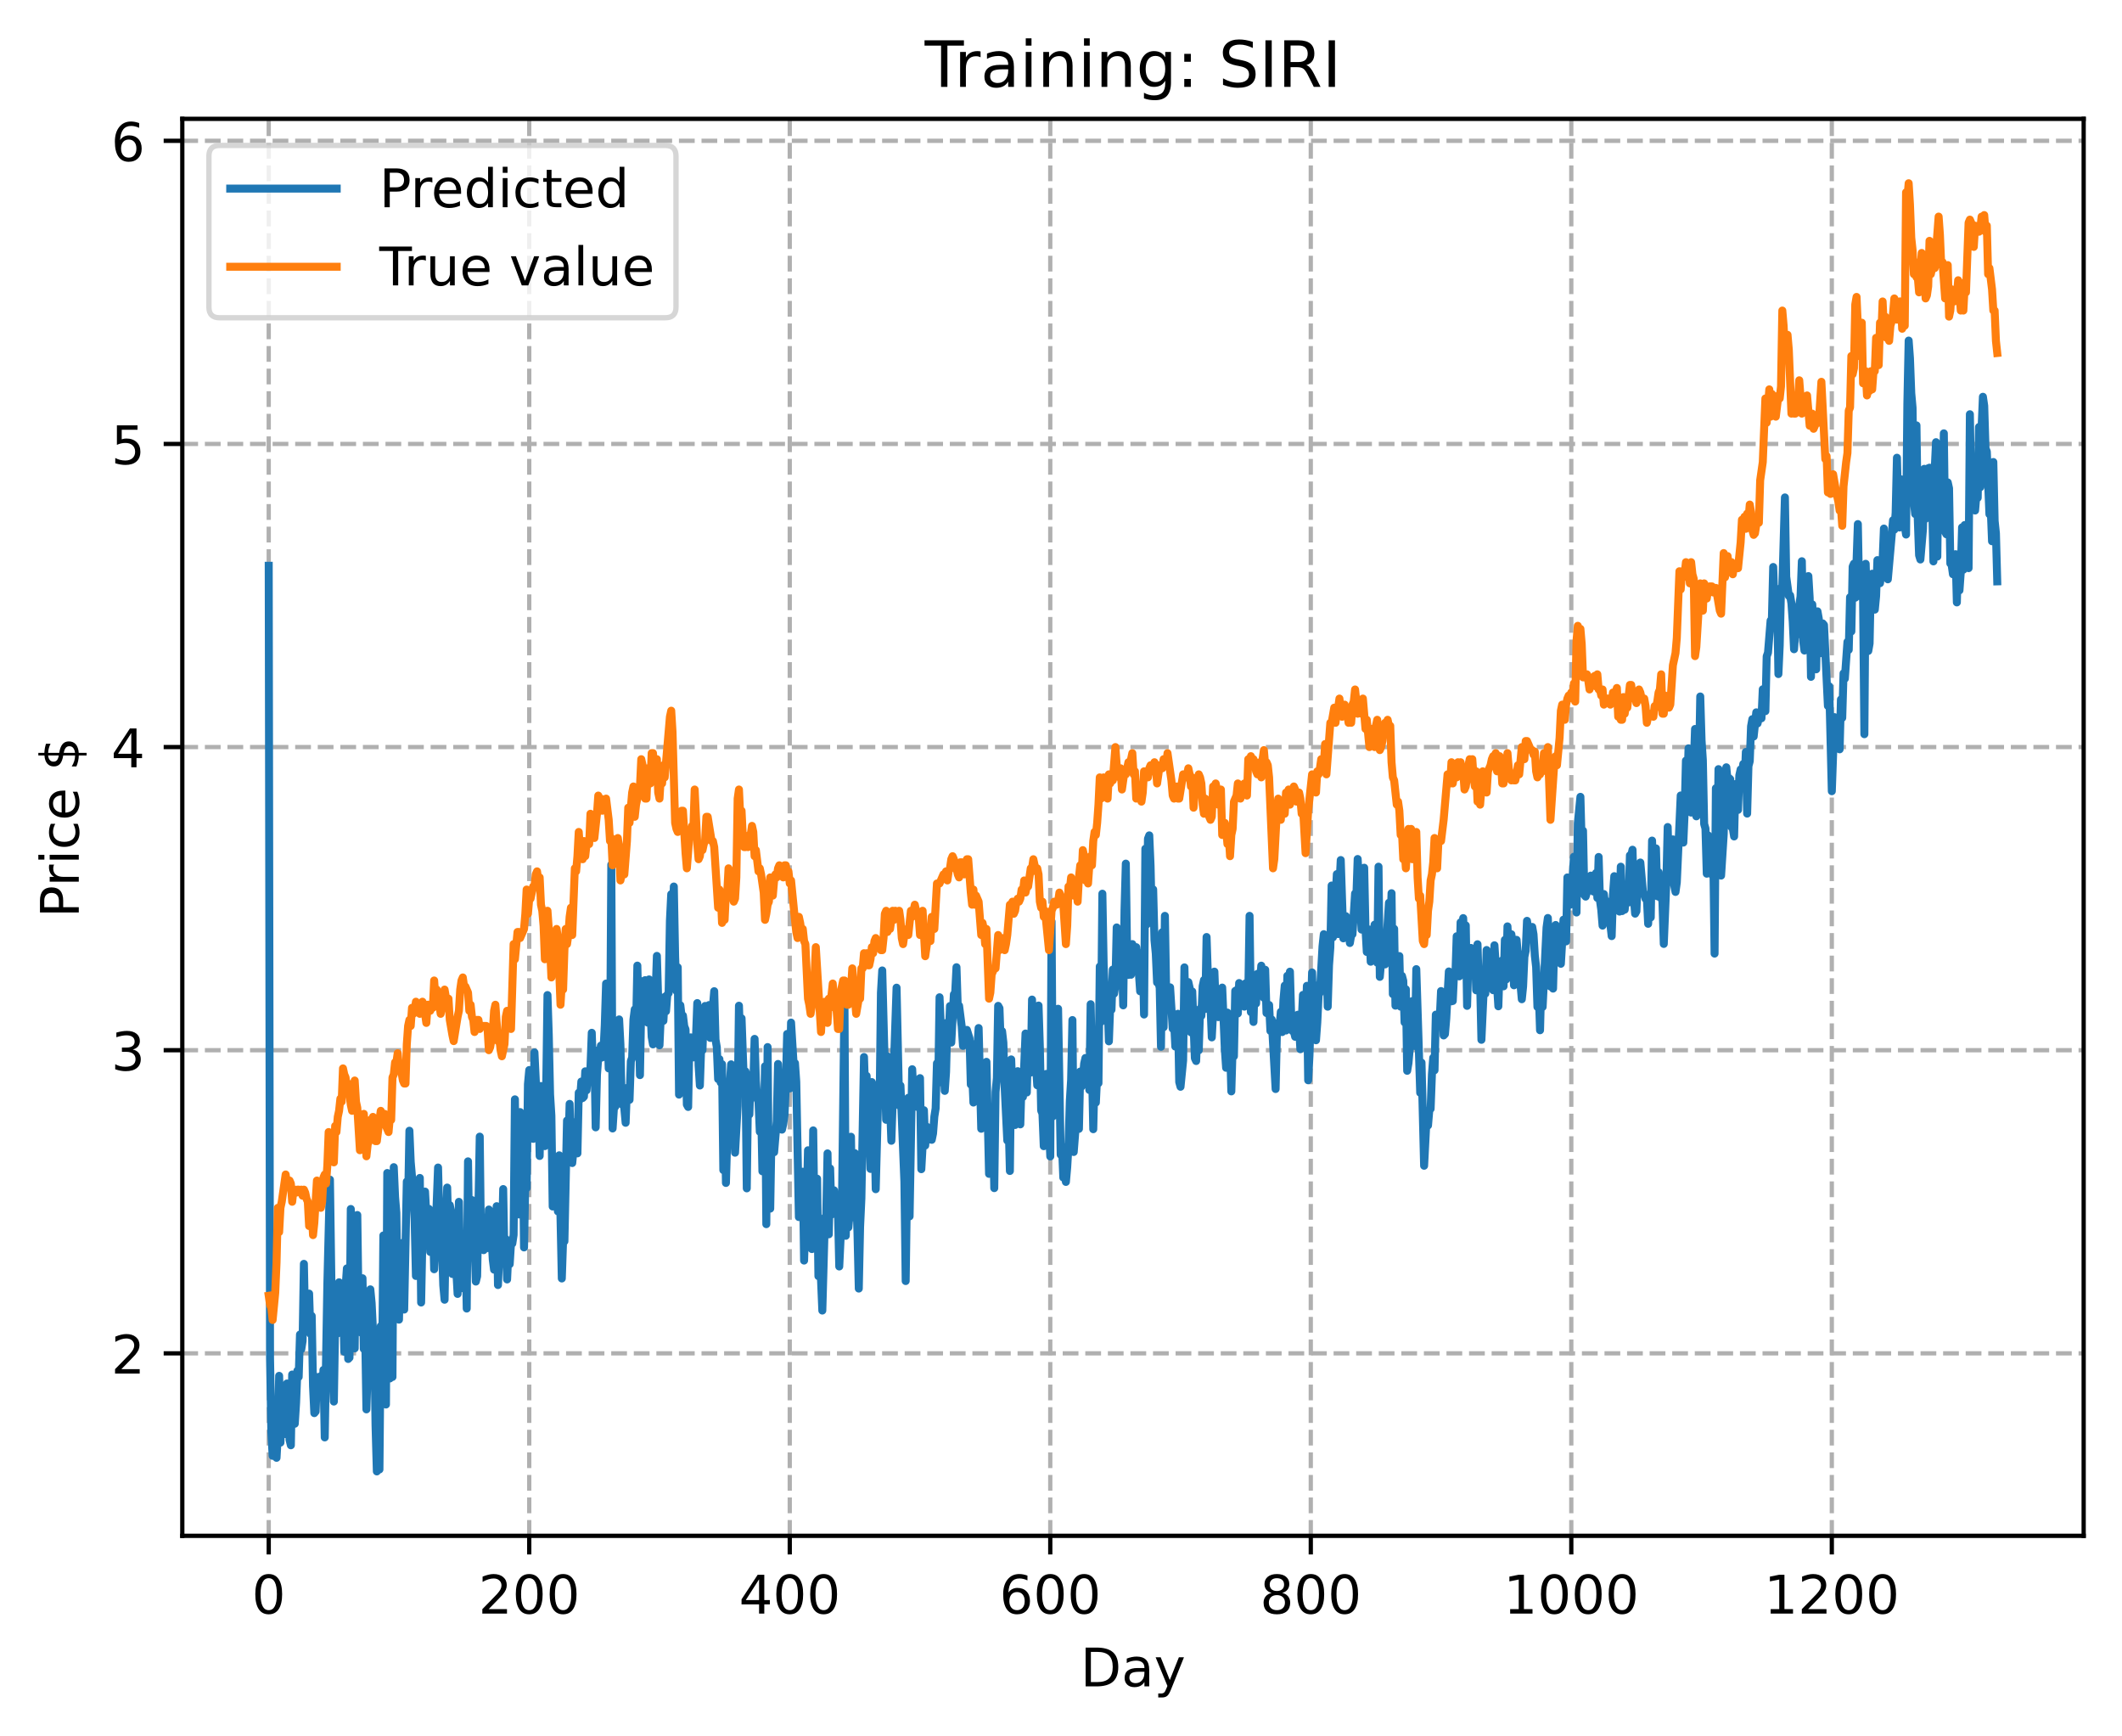 <?xml version="1.0" encoding="utf-8" standalone="no"?>
<!DOCTYPE svg PUBLIC "-//W3C//DTD SVG 1.1//EN"
  "http://www.w3.org/Graphics/SVG/1.1/DTD/svg11.dtd">
<!-- Created with matplotlib (https://matplotlib.org/) -->
<svg height="325.986pt" version="1.1" viewBox="0 0 398.561 325.986" width="398.561pt" xmlns="http://www.w3.org/2000/svg" xmlns:xlink="http://www.w3.org/1999/xlink">
 <defs>
  <style type="text/css">
*{stroke-linecap:butt;stroke-linejoin:round;}
  </style>
 </defs>
 <g id="figure_1">
  <g id="patch_1">
   <path d="M 0 325.986 
L 398.561 325.986 
L 398.561 0 
L 0 0 
z
" style="fill:#ffffff;"/>
  </g>
  <g id="axes_1">
   <g id="patch_2">
    <path d="M 34.241 288.43 
L 391.361 288.43 
L 391.361 22.318 
L 34.241 22.318 
z
" style="fill:#ffffff;"/>
   </g>
   <g id="matplotlib.axis_1">
    <g id="xtick_1">
     <g id="line2d_1">
      <path clip-path="url(#p0e18285315)" d="M 50.473 288.43 
L 50.473 22.318 
" style="fill:none;stroke:#b0b0b0;stroke-dasharray:2.96,1.28;stroke-dashoffset:0;stroke-width:0.8;"/>
     </g>
     <g id="line2d_2">
      <defs>
       <path d="M 0 0 
L 0 3.5 
" id="m26402f63ef" style="stroke:#000000;stroke-width:0.8;"/>
      </defs>
      <g>
       <use style="stroke:#000000;stroke-width:0.8;" x="50.473" xlink:href="#m26402f63ef" y="288.43"/>
      </g>
     </g>
     <g id="text_1">
      <!-- 0 -->
      <defs>
       <path d="M 31.781 66.406 
Q 24.172 66.406 20.328 58.906 
Q 16.5 51.422 16.5 36.375 
Q 16.5 21.391 20.328 13.891 
Q 24.172 6.391 31.781 6.391 
Q 39.453 6.391 43.281 13.891 
Q 47.125 21.391 47.125 36.375 
Q 47.125 51.422 43.281 58.906 
Q 39.453 66.406 31.781 66.406 
z
M 31.781 74.219 
Q 44.047 74.219 50.516 64.516 
Q 56.984 54.828 56.984 36.375 
Q 56.984 17.969 50.516 8.266 
Q 44.047 -1.422 31.781 -1.422 
Q 19.531 -1.422 13.062 8.266 
Q 6.594 17.969 6.594 36.375 
Q 6.594 54.828 13.062 64.516 
Q 19.531 74.219 31.781 74.219 
z
" id="DejaVuSans-48"/>
      </defs>
      <g transform="translate(47.292 303.029)scale(0.1 -0.1)">
       <use xlink:href="#DejaVuSans-48"/>
      </g>
     </g>
    </g>
    <g id="xtick_2">
     <g id="line2d_3">
      <path clip-path="url(#p0e18285315)" d="M 99.404 288.43 
L 99.404 22.318 
" style="fill:none;stroke:#b0b0b0;stroke-dasharray:2.96,1.28;stroke-dashoffset:0;stroke-width:0.8;"/>
     </g>
     <g id="line2d_4">
      <g>
       <use style="stroke:#000000;stroke-width:0.8;" x="99.404" xlink:href="#m26402f63ef" y="288.43"/>
      </g>
     </g>
     <g id="text_2">
      <!-- 200 -->
      <defs>
       <path d="M 19.188 8.297 
L 53.609 8.297 
L 53.609 0 
L 7.328 0 
L 7.328 8.297 
Q 12.938 14.109 22.625 23.891 
Q 32.328 33.688 34.812 36.531 
Q 39.547 41.844 41.422 45.531 
Q 43.312 49.219 43.312 52.781 
Q 43.312 58.594 39.234 62.25 
Q 35.156 65.922 28.609 65.922 
Q 23.969 65.922 18.812 64.312 
Q 13.672 62.703 7.812 59.422 
L 7.812 69.391 
Q 13.766 71.781 18.938 73 
Q 24.125 74.219 28.422 74.219 
Q 39.75 74.219 46.484 68.547 
Q 53.219 62.891 53.219 53.422 
Q 53.219 48.922 51.531 44.891 
Q 49.859 40.875 45.406 35.406 
Q 44.188 33.984 37.641 27.219 
Q 31.109 20.453 19.188 8.297 
z
" id="DejaVuSans-50"/>
      </defs>
      <g transform="translate(89.86 303.029)scale(0.1 -0.1)">
       <use xlink:href="#DejaVuSans-50"/>
       <use x="63.623" xlink:href="#DejaVuSans-48"/>
       <use x="127.246" xlink:href="#DejaVuSans-48"/>
      </g>
     </g>
    </g>
    <g id="xtick_3">
     <g id="line2d_5">
      <path clip-path="url(#p0e18285315)" d="M 148.335 288.43 
L 148.335 22.318 
" style="fill:none;stroke:#b0b0b0;stroke-dasharray:2.96,1.28;stroke-dashoffset:0;stroke-width:0.8;"/>
     </g>
     <g id="line2d_6">
      <g>
       <use style="stroke:#000000;stroke-width:0.8;" x="148.335" xlink:href="#m26402f63ef" y="288.43"/>
      </g>
     </g>
     <g id="text_3">
      <!-- 400 -->
      <defs>
       <path d="M 37.797 64.312 
L 12.891 25.391 
L 37.797 25.391 
z
M 35.203 72.906 
L 47.609 72.906 
L 47.609 25.391 
L 58.016 25.391 
L 58.016 17.188 
L 47.609 17.188 
L 47.609 0 
L 37.797 0 
L 37.797 17.188 
L 4.891 17.188 
L 4.891 26.703 
z
" id="DejaVuSans-52"/>
      </defs>
      <g transform="translate(138.791 303.029)scale(0.1 -0.1)">
       <use xlink:href="#DejaVuSans-52"/>
       <use x="63.623" xlink:href="#DejaVuSans-48"/>
       <use x="127.246" xlink:href="#DejaVuSans-48"/>
      </g>
     </g>
    </g>
    <g id="xtick_4">
     <g id="line2d_7">
      <path clip-path="url(#p0e18285315)" d="M 197.265 288.43 
L 197.265 22.318 
" style="fill:none;stroke:#b0b0b0;stroke-dasharray:2.96,1.28;stroke-dashoffset:0;stroke-width:0.8;"/>
     </g>
     <g id="line2d_8">
      <g>
       <use style="stroke:#000000;stroke-width:0.8;" x="197.265" xlink:href="#m26402f63ef" y="288.43"/>
      </g>
     </g>
     <g id="text_4">
      <!-- 600 -->
      <defs>
       <path d="M 33.016 40.375 
Q 26.375 40.375 22.484 35.828 
Q 18.609 31.297 18.609 23.391 
Q 18.609 15.531 22.484 10.953 
Q 26.375 6.391 33.016 6.391 
Q 39.656 6.391 43.531 10.953 
Q 47.406 15.531 47.406 23.391 
Q 47.406 31.297 43.531 35.828 
Q 39.656 40.375 33.016 40.375 
z
M 52.594 71.297 
L 52.594 62.312 
Q 48.875 64.062 45.094 64.984 
Q 41.312 65.922 37.594 65.922 
Q 27.828 65.922 22.672 59.328 
Q 17.531 52.734 16.797 39.406 
Q 19.672 43.656 24.016 45.922 
Q 28.375 48.188 33.594 48.188 
Q 44.578 48.188 50.953 41.516 
Q 57.328 34.859 57.328 23.391 
Q 57.328 12.156 50.688 5.359 
Q 44.047 -1.422 33.016 -1.422 
Q 20.359 -1.422 13.672 8.266 
Q 6.984 17.969 6.984 36.375 
Q 6.984 53.656 15.188 63.938 
Q 23.391 74.219 37.203 74.219 
Q 40.922 74.219 44.703 73.484 
Q 48.484 72.75 52.594 71.297 
z
" id="DejaVuSans-54"/>
      </defs>
      <g transform="translate(187.721 303.029)scale(0.1 -0.1)">
       <use xlink:href="#DejaVuSans-54"/>
       <use x="63.623" xlink:href="#DejaVuSans-48"/>
       <use x="127.246" xlink:href="#DejaVuSans-48"/>
      </g>
     </g>
    </g>
    <g id="xtick_5">
     <g id="line2d_9">
      <path clip-path="url(#p0e18285315)" d="M 246.196 288.43 
L 246.196 22.318 
" style="fill:none;stroke:#b0b0b0;stroke-dasharray:2.96,1.28;stroke-dashoffset:0;stroke-width:0.8;"/>
     </g>
     <g id="line2d_10">
      <g>
       <use style="stroke:#000000;stroke-width:0.8;" x="246.196" xlink:href="#m26402f63ef" y="288.43"/>
      </g>
     </g>
     <g id="text_5">
      <!-- 800 -->
      <defs>
       <path d="M 31.781 34.625 
Q 24.75 34.625 20.719 30.859 
Q 16.703 27.094 16.703 20.516 
Q 16.703 13.922 20.719 10.156 
Q 24.75 6.391 31.781 6.391 
Q 38.812 6.391 42.859 10.172 
Q 46.922 13.969 46.922 20.516 
Q 46.922 27.094 42.891 30.859 
Q 38.875 34.625 31.781 34.625 
z
M 21.922 38.812 
Q 15.578 40.375 12.031 44.719 
Q 8.5 49.078 8.5 55.328 
Q 8.5 64.062 14.719 69.141 
Q 20.953 74.219 31.781 74.219 
Q 42.672 74.219 48.875 69.141 
Q 55.078 64.062 55.078 55.328 
Q 55.078 49.078 51.531 44.719 
Q 48 40.375 41.703 38.812 
Q 48.828 37.156 52.797 32.312 
Q 56.781 27.484 56.781 20.516 
Q 56.781 9.906 50.312 4.234 
Q 43.844 -1.422 31.781 -1.422 
Q 19.734 -1.422 13.25 4.234 
Q 6.781 9.906 6.781 20.516 
Q 6.781 27.484 10.781 32.312 
Q 14.797 37.156 21.922 38.812 
z
M 18.312 54.391 
Q 18.312 48.734 21.844 45.562 
Q 25.391 42.391 31.781 42.391 
Q 38.141 42.391 41.719 45.562 
Q 45.312 48.734 45.312 54.391 
Q 45.312 60.062 41.719 63.234 
Q 38.141 66.406 31.781 66.406 
Q 25.391 66.406 21.844 63.234 
Q 18.312 60.062 18.312 54.391 
z
" id="DejaVuSans-56"/>
      </defs>
      <g transform="translate(236.652 303.029)scale(0.1 -0.1)">
       <use xlink:href="#DejaVuSans-56"/>
       <use x="63.623" xlink:href="#DejaVuSans-48"/>
       <use x="127.246" xlink:href="#DejaVuSans-48"/>
      </g>
     </g>
    </g>
    <g id="xtick_6">
     <g id="line2d_11">
      <path clip-path="url(#p0e18285315)" d="M 295.126 288.43 
L 295.126 22.318 
" style="fill:none;stroke:#b0b0b0;stroke-dasharray:2.96,1.28;stroke-dashoffset:0;stroke-width:0.8;"/>
     </g>
     <g id="line2d_12">
      <g>
       <use style="stroke:#000000;stroke-width:0.8;" x="295.126" xlink:href="#m26402f63ef" y="288.43"/>
      </g>
     </g>
     <g id="text_6">
      <!-- 1000 -->
      <defs>
       <path d="M 12.406 8.297 
L 28.516 8.297 
L 28.516 63.922 
L 10.984 60.406 
L 10.984 69.391 
L 28.422 72.906 
L 38.281 72.906 
L 38.281 8.297 
L 54.391 8.297 
L 54.391 0 
L 12.406 0 
z
" id="DejaVuSans-49"/>
      </defs>
      <g transform="translate(282.401 303.029)scale(0.1 -0.1)">
       <use xlink:href="#DejaVuSans-49"/>
       <use x="63.623" xlink:href="#DejaVuSans-48"/>
       <use x="127.246" xlink:href="#DejaVuSans-48"/>
       <use x="190.869" xlink:href="#DejaVuSans-48"/>
      </g>
     </g>
    </g>
    <g id="xtick_7">
     <g id="line2d_13">
      <path clip-path="url(#p0e18285315)" d="M 344.057 288.43 
L 344.057 22.318 
" style="fill:none;stroke:#b0b0b0;stroke-dasharray:2.96,1.28;stroke-dashoffset:0;stroke-width:0.8;"/>
     </g>
     <g id="line2d_14">
      <g>
       <use style="stroke:#000000;stroke-width:0.8;" x="344.057" xlink:href="#m26402f63ef" y="288.43"/>
      </g>
     </g>
     <g id="text_7">
      <!-- 1200 -->
      <g transform="translate(331.332 303.029)scale(0.1 -0.1)">
       <use xlink:href="#DejaVuSans-49"/>
       <use x="63.623" xlink:href="#DejaVuSans-50"/>
       <use x="127.246" xlink:href="#DejaVuSans-48"/>
       <use x="190.869" xlink:href="#DejaVuSans-48"/>
      </g>
     </g>
    </g>
    <g id="text_8">
     <!-- Day -->
     <defs>
      <path d="M 19.672 64.797 
L 19.672 8.109 
L 31.594 8.109 
Q 46.688 8.109 53.688 14.938 
Q 60.688 21.781 60.688 36.531 
Q 60.688 51.172 53.688 57.984 
Q 46.688 64.797 31.594 64.797 
z
M 9.812 72.906 
L 30.078 72.906 
Q 51.266 72.906 61.172 64.094 
Q 71.094 55.281 71.094 36.531 
Q 71.094 17.672 61.125 8.828 
Q 51.172 0 30.078 0 
L 9.812 0 
z
" id="DejaVuSans-68"/>
      <path d="M 34.281 27.484 
Q 23.391 27.484 19.188 25 
Q 14.984 22.516 14.984 16.5 
Q 14.984 11.719 18.141 8.906 
Q 21.297 6.109 26.703 6.109 
Q 34.188 6.109 38.703 11.406 
Q 43.219 16.703 43.219 25.484 
L 43.219 27.484 
z
M 52.203 31.203 
L 52.203 0 
L 43.219 0 
L 43.219 8.297 
Q 40.141 3.328 35.547 0.953 
Q 30.953 -1.422 24.312 -1.422 
Q 15.922 -1.422 10.953 3.297 
Q 6 8.016 6 15.922 
Q 6 25.141 12.172 29.828 
Q 18.359 34.516 30.609 34.516 
L 43.219 34.516 
L 43.219 35.406 
Q 43.219 41.609 39.141 45 
Q 35.062 48.391 27.688 48.391 
Q 23 48.391 18.547 47.266 
Q 14.109 46.141 10.016 43.891 
L 10.016 52.203 
Q 14.938 54.109 19.578 55.047 
Q 24.219 56 28.609 56 
Q 40.484 56 46.344 49.844 
Q 52.203 43.703 52.203 31.203 
z
" id="DejaVuSans-97"/>
      <path d="M 32.172 -5.078 
Q 28.375 -14.844 24.75 -17.812 
Q 21.141 -20.797 15.094 -20.797 
L 7.906 -20.797 
L 7.906 -13.281 
L 13.188 -13.281 
Q 16.891 -13.281 18.938 -11.516 
Q 21 -9.766 23.484 -3.219 
L 25.094 0.875 
L 2.984 54.688 
L 12.5 54.688 
L 29.594 11.922 
L 46.688 54.688 
L 56.203 54.688 
z
" id="DejaVuSans-121"/>
     </defs>
     <g transform="translate(202.927 316.707)scale(0.1 -0.1)">
      <use xlink:href="#DejaVuSans-68"/>
      <use x="77.002" xlink:href="#DejaVuSans-97"/>
      <use x="138.281" xlink:href="#DejaVuSans-121"/>
     </g>
    </g>
   </g>
   <g id="matplotlib.axis_2">
    <g id="ytick_1">
     <g id="line2d_15">
      <path clip-path="url(#p0e18285315)" d="M 34.241 254.157 
L 391.361 254.157 
" style="fill:none;stroke:#b0b0b0;stroke-dasharray:2.96,1.28;stroke-dashoffset:0;stroke-width:0.8;"/>
     </g>
     <g id="line2d_16">
      <defs>
       <path d="M 0 0 
L -3.5 0 
" id="mce61c6b8db" style="stroke:#000000;stroke-width:0.8;"/>
      </defs>
      <g>
       <use style="stroke:#000000;stroke-width:0.8;" x="34.241" xlink:href="#mce61c6b8db" y="254.157"/>
      </g>
     </g>
     <g id="text_9">
      <!-- 2 -->
      <g transform="translate(20.878 257.957)scale(0.1 -0.1)">
       <use xlink:href="#DejaVuSans-50"/>
      </g>
     </g>
    </g>
    <g id="ytick_2">
     <g id="line2d_17">
      <path clip-path="url(#p0e18285315)" d="M 34.241 197.229 
L 391.361 197.229 
" style="fill:none;stroke:#b0b0b0;stroke-dasharray:2.96,1.28;stroke-dashoffset:0;stroke-width:0.8;"/>
     </g>
     <g id="line2d_18">
      <g>
       <use style="stroke:#000000;stroke-width:0.8;" x="34.241" xlink:href="#mce61c6b8db" y="197.229"/>
      </g>
     </g>
     <g id="text_10">
      <!-- 3 -->
      <defs>
       <path d="M 40.578 39.312 
Q 47.656 37.797 51.625 33 
Q 55.609 28.219 55.609 21.188 
Q 55.609 10.406 48.188 4.484 
Q 40.766 -1.422 27.094 -1.422 
Q 22.516 -1.422 17.656 -0.516 
Q 12.797 0.391 7.625 2.203 
L 7.625 11.719 
Q 11.719 9.328 16.594 8.109 
Q 21.484 6.891 26.812 6.891 
Q 36.078 6.891 40.938 10.547 
Q 45.797 14.203 45.797 21.188 
Q 45.797 27.641 41.281 31.266 
Q 36.766 34.906 28.719 34.906 
L 20.219 34.906 
L 20.219 43.016 
L 29.109 43.016 
Q 36.375 43.016 40.234 45.922 
Q 44.094 48.828 44.094 54.297 
Q 44.094 59.906 40.109 62.906 
Q 36.141 65.922 28.719 65.922 
Q 24.656 65.922 20.016 65.031 
Q 15.375 64.156 9.812 62.312 
L 9.812 71.094 
Q 15.438 72.656 20.344 73.438 
Q 25.25 74.219 29.594 74.219 
Q 40.828 74.219 47.359 69.109 
Q 53.906 64.016 53.906 55.328 
Q 53.906 49.266 50.438 45.094 
Q 46.969 40.922 40.578 39.312 
z
" id="DejaVuSans-51"/>
      </defs>
      <g transform="translate(20.878 201.028)scale(0.1 -0.1)">
       <use xlink:href="#DejaVuSans-51"/>
      </g>
     </g>
    </g>
    <g id="ytick_3">
     <g id="line2d_19">
      <path clip-path="url(#p0e18285315)" d="M 34.241 140.301 
L 391.361 140.301 
" style="fill:none;stroke:#b0b0b0;stroke-dasharray:2.96,1.28;stroke-dashoffset:0;stroke-width:0.8;"/>
     </g>
     <g id="line2d_20">
      <g>
       <use style="stroke:#000000;stroke-width:0.8;" x="34.241" xlink:href="#mce61c6b8db" y="140.301"/>
      </g>
     </g>
     <g id="text_11">
      <!-- 4 -->
      <g transform="translate(20.878 144.1)scale(0.1 -0.1)">
       <use xlink:href="#DejaVuSans-52"/>
      </g>
     </g>
    </g>
    <g id="ytick_4">
     <g id="line2d_21">
      <path clip-path="url(#p0e18285315)" d="M 34.241 83.372 
L 391.361 83.372 
" style="fill:none;stroke:#b0b0b0;stroke-dasharray:2.96,1.28;stroke-dashoffset:0;stroke-width:0.8;"/>
     </g>
     <g id="line2d_22">
      <g>
       <use style="stroke:#000000;stroke-width:0.8;" x="34.241" xlink:href="#mce61c6b8db" y="83.372"/>
      </g>
     </g>
     <g id="text_12">
      <!-- 5 -->
      <defs>
       <path d="M 10.797 72.906 
L 49.516 72.906 
L 49.516 64.594 
L 19.828 64.594 
L 19.828 46.734 
Q 21.969 47.469 24.109 47.828 
Q 26.266 48.188 28.422 48.188 
Q 40.625 48.188 47.75 41.5 
Q 54.891 34.812 54.891 23.391 
Q 54.891 11.625 47.562 5.094 
Q 40.234 -1.422 26.906 -1.422 
Q 22.312 -1.422 17.547 -0.641 
Q 12.797 0.141 7.719 1.703 
L 7.719 11.625 
Q 12.109 9.234 16.797 8.062 
Q 21.484 6.891 26.703 6.891 
Q 35.156 6.891 40.078 11.328 
Q 45.016 15.766 45.016 23.391 
Q 45.016 31 40.078 35.438 
Q 35.156 39.891 26.703 39.891 
Q 22.75 39.891 18.812 39.016 
Q 14.891 38.141 10.797 36.281 
z
" id="DejaVuSans-53"/>
      </defs>
      <g transform="translate(20.878 87.172)scale(0.1 -0.1)">
       <use xlink:href="#DejaVuSans-53"/>
      </g>
     </g>
    </g>
    <g id="ytick_5">
     <g id="line2d_23">
      <path clip-path="url(#p0e18285315)" d="M 34.241 26.444 
L 391.361 26.444 
" style="fill:none;stroke:#b0b0b0;stroke-dasharray:2.96,1.28;stroke-dashoffset:0;stroke-width:0.8;"/>
     </g>
     <g id="line2d_24">
      <g>
       <use style="stroke:#000000;stroke-width:0.8;" x="34.241" xlink:href="#mce61c6b8db" y="26.444"/>
      </g>
     </g>
     <g id="text_13">
      <!-- 6 -->
      <g transform="translate(20.878 30.243)scale(0.1 -0.1)">
       <use xlink:href="#DejaVuSans-54"/>
      </g>
     </g>
    </g>
    <g id="text_14">
     <!-- Price $ -->
     <defs>
      <path d="M 19.672 64.797 
L 19.672 37.406 
L 32.078 37.406 
Q 38.969 37.406 42.719 40.969 
Q 46.484 44.531 46.484 51.125 
Q 46.484 57.672 42.719 61.234 
Q 38.969 64.797 32.078 64.797 
z
M 9.812 72.906 
L 32.078 72.906 
Q 44.344 72.906 50.609 67.359 
Q 56.891 61.812 56.891 51.125 
Q 56.891 40.328 50.609 34.812 
Q 44.344 29.297 32.078 29.297 
L 19.672 29.297 
L 19.672 0 
L 9.812 0 
z
" id="DejaVuSans-80"/>
      <path d="M 41.109 46.297 
Q 39.594 47.172 37.812 47.578 
Q 36.031 48 33.891 48 
Q 26.266 48 22.188 43.047 
Q 18.109 38.094 18.109 28.812 
L 18.109 0 
L 9.078 0 
L 9.078 54.688 
L 18.109 54.688 
L 18.109 46.188 
Q 20.953 51.172 25.484 53.578 
Q 30.031 56 36.531 56 
Q 37.453 56 38.578 55.875 
Q 39.703 55.766 41.062 55.516 
z
" id="DejaVuSans-114"/>
      <path d="M 9.422 54.688 
L 18.406 54.688 
L 18.406 0 
L 9.422 0 
z
M 9.422 75.984 
L 18.406 75.984 
L 18.406 64.594 
L 9.422 64.594 
z
" id="DejaVuSans-105"/>
      <path d="M 48.781 52.594 
L 48.781 44.188 
Q 44.969 46.297 41.141 47.344 
Q 37.312 48.391 33.406 48.391 
Q 24.656 48.391 19.812 42.844 
Q 14.984 37.312 14.984 27.297 
Q 14.984 17.281 19.812 11.734 
Q 24.656 6.203 33.406 6.203 
Q 37.312 6.203 41.141 7.25 
Q 44.969 8.297 48.781 10.406 
L 48.781 2.094 
Q 45.016 0.344 40.984 -0.531 
Q 36.969 -1.422 32.422 -1.422 
Q 20.062 -1.422 12.781 6.344 
Q 5.516 14.109 5.516 27.297 
Q 5.516 40.672 12.859 48.328 
Q 20.219 56 33.016 56 
Q 37.156 56 41.109 55.141 
Q 45.062 54.297 48.781 52.594 
z
" id="DejaVuSans-99"/>
      <path d="M 56.203 29.594 
L 56.203 25.203 
L 14.891 25.203 
Q 15.484 15.922 20.484 11.062 
Q 25.484 6.203 34.422 6.203 
Q 39.594 6.203 44.453 7.469 
Q 49.312 8.734 54.109 11.281 
L 54.109 2.781 
Q 49.266 0.734 44.188 -0.344 
Q 39.109 -1.422 33.891 -1.422 
Q 20.797 -1.422 13.156 6.188 
Q 5.516 13.812 5.516 26.812 
Q 5.516 40.234 12.766 48.109 
Q 20.016 56 32.328 56 
Q 43.359 56 49.781 48.891 
Q 56.203 41.797 56.203 29.594 
z
M 47.219 32.234 
Q 47.125 39.594 43.094 43.984 
Q 39.062 48.391 32.422 48.391 
Q 24.906 48.391 20.391 44.141 
Q 15.875 39.891 15.188 32.172 
z
" id="DejaVuSans-101"/>
      <path id="DejaVuSans-32"/>
      <path d="M 33.797 -14.703 
L 28.906 -14.703 
L 28.859 0 
Q 23.734 0.094 18.609 1.188 
Q 13.484 2.297 8.297 4.5 
L 8.297 13.281 
Q 13.281 10.156 18.375 8.562 
Q 23.484 6.984 28.906 6.938 
L 28.906 29.203 
Q 18.109 30.953 13.203 35.156 
Q 8.297 39.359 8.297 46.688 
Q 8.297 54.641 13.625 59.219 
Q 18.953 63.812 28.906 64.5 
L 28.906 75.984 
L 33.797 75.984 
L 33.797 64.656 
Q 38.328 64.453 42.578 63.688 
Q 46.828 62.938 50.875 61.625 
L 50.875 53.078 
Q 46.828 55.125 42.547 56.25 
Q 38.281 57.375 33.797 57.562 
L 33.797 36.719 
Q 44.875 35.016 50.094 30.609 
Q 55.328 26.219 55.328 18.609 
Q 55.328 10.359 49.781 5.594 
Q 44.234 0.828 33.797 0.094 
z
M 28.906 37.594 
L 28.906 57.625 
Q 23.25 56.984 20.266 54.391 
Q 17.281 51.812 17.281 47.516 
Q 17.281 43.312 20.031 40.969 
Q 22.797 38.625 28.906 37.594 
z
M 33.797 28.219 
L 33.797 7.078 
Q 39.984 7.906 43.141 10.594 
Q 46.297 13.281 46.297 17.672 
Q 46.297 21.969 43.281 24.5 
Q 40.281 27.047 33.797 28.219 
z
" id="DejaVuSans-36"/>
     </defs>
     <g transform="translate(14.798 172.342)rotate(-90)scale(0.1 -0.1)">
      <use xlink:href="#DejaVuSans-80"/>
      <use x="58.553" xlink:href="#DejaVuSans-114"/>
      <use x="99.666" xlink:href="#DejaVuSans-105"/>
      <use x="127.449" xlink:href="#DejaVuSans-99"/>
      <use x="182.43" xlink:href="#DejaVuSans-101"/>
      <use x="243.953" xlink:href="#DejaVuSans-32"/>
      <use x="275.74" xlink:href="#DejaVuSans-36"/>
     </g>
    </g>
   </g>
   <g id="line2d_25">
    <path clip-path="url(#p0e18285315)" d="M 50.473 106.261 
L 50.718 255.027 
L 50.963 268.862 
L 51.207 273.409 
L 51.452 268.238 
L 51.697 265.943 
L 51.941 273.779 
L 52.186 269.399 
L 52.431 258.383 
L 52.675 270.925 
L 52.92 260.82 
L 53.165 264.043 
L 53.409 264.519 
L 53.654 269.328 
L 53.898 259.822 
L 54.143 260.072 
L 54.388 270.416 
L 54.632 271.424 
L 54.877 258.14 
L 55.122 264.912 
L 55.366 267.383 
L 55.611 263.461 
L 55.856 257.421 
L 56.1 258.591 
L 56.345 250.623 
L 56.59 253.393 
L 56.834 251.826 
L 57.079 237.352 
L 57.324 249.434 
L 57.568 247.686 
L 57.813 243.889 
L 58.058 242.939 
L 58.302 250.508 
L 58.547 247.128 
L 58.792 260.307 
L 59.036 265.385 
L 59.281 265.09 
L 59.526 258.611 
L 60.015 260.432 
L 60.259 258.43 
L 60.504 262.329 
L 60.749 257.272 
L 60.993 269.948 
L 61.483 241.227 
L 61.972 221.535 
L 62.461 256.219 
L 62.706 263.216 
L 62.951 248.354 
L 63.195 245.861 
L 63.44 250.407 
L 63.685 240.813 
L 63.929 241.083 
L 64.174 246.224 
L 64.419 242.493 
L 64.663 253.863 
L 64.908 241.811 
L 65.153 238.206 
L 65.397 255.217 
L 65.642 254.967 
L 65.886 227.048 
L 66.131 232.408 
L 66.62 253.229 
L 66.865 229.082 
L 67.11 228.182 
L 67.354 246.146 
L 67.599 240.476 
L 67.844 250.272 
L 68.088 240.057 
L 68.333 253.341 
L 68.578 249.77 
L 68.822 264.681 
L 69.067 256.737 
L 69.312 243.383 
L 69.556 242.142 
L 69.801 244.72 
L 70.046 249.69 
L 70.29 250.592 
L 70.535 267.657 
L 70.78 276.334 
L 71.024 272.054 
L 71.269 275.971 
L 71.514 249.047 
L 71.758 258.664 
L 72.003 232.024 
L 72.247 258.621 
L 72.492 263.771 
L 72.737 220.29 
L 72.981 226.847 
L 73.226 258.878 
L 73.471 241.751 
L 73.715 258.597 
L 73.96 219.195 
L 74.205 224.809 
L 74.449 227.779 
L 74.694 244.418 
L 74.939 247.832 
L 75.183 236.867 
L 75.428 237.839 
L 75.673 233.389 
L 75.917 245.937 
L 76.407 221.898 
L 76.651 225.851 
L 76.896 212.352 
L 77.141 218.196 
L 77.63 223.802 
L 77.874 228.928 
L 78.119 239.628 
L 78.364 233.364 
L 78.608 235.143 
L 78.853 221.219 
L 79.098 244.613 
L 79.342 232.132 
L 79.587 231.174 
L 79.832 223.781 
L 80.321 232.749 
L 80.566 227.032 
L 80.81 235.118 
L 81.055 233.132 
L 81.3 228.301 
L 81.544 238.367 
L 82.278 219.263 
L 82.523 229.203 
L 82.768 226.481 
L 83.257 241.416 
L 83.502 244.092 
L 83.746 230.146 
L 83.991 223.027 
L 84.235 232.292 
L 84.48 226.321 
L 84.725 227.495 
L 84.969 239.263 
L 85.214 238.586 
L 85.459 237.322 
L 85.703 238.615 
L 85.948 243 
L 86.193 225.708 
L 86.437 239.258 
L 86.682 241.929 
L 86.927 240.608 
L 87.171 237.747 
L 87.416 232.325 
L 87.661 245.747 
L 87.905 218.102 
L 88.15 234.861 
L 88.395 226.632 
L 88.639 225.367 
L 88.884 226.48 
L 89.373 240.679 
L 89.618 239.68 
L 90.107 213.461 
L 90.352 234.51 
L 90.596 228.524 
L 90.841 234.78 
L 91.086 230.337 
L 91.33 231.786 
L 91.575 234.389 
L 91.82 227.15 
L 92.064 227.743 
L 92.554 236.546 
L 92.798 238.442 
L 93.043 235.249 
L 93.288 226.522 
L 93.532 241.331 
L 94.022 229.467 
L 94.266 233.42 
L 94.511 223.306 
L 94.756 236.924 
L 95 232.681 
L 95.245 240.282 
L 95.49 234.96 
L 95.734 237.411 
L 95.979 233.453 
L 96.223 233.54 
L 96.468 231.907 
L 96.713 206.457 
L 96.957 226.427 
L 97.202 212.593 
L 97.447 228.075 
L 97.691 208.848 
L 97.936 225.198 
L 98.181 214.291 
L 98.425 234.267 
L 98.67 221.537 
L 98.915 223.142 
L 99.159 203.614 
L 99.404 200.951 
L 99.649 209.696 
L 99.893 205.955 
L 100.138 213.879 
L 100.383 197.648 
L 100.872 207.934 
L 101.117 206.034 
L 101.361 217.093 
L 101.606 203.952 
L 101.85 209.703 
L 102.34 215.24 
L 102.584 204.914 
L 102.829 186.873 
L 103.074 194.417 
L 103.318 205.542 
L 103.563 209.507 
L 103.808 226.583 
L 104.052 226.198 
L 104.297 221.48 
L 104.542 223.767 
L 104.786 227.499 
L 105.031 216.969 
L 105.52 240.098 
L 105.765 232.806 
L 106.01 233.124 
L 106.499 210.439 
L 106.744 215.632 
L 106.988 207.309 
L 107.233 217.416 
L 107.478 218.419 
L 107.722 215.894 
L 107.967 215.354 
L 108.211 210.65 
L 108.456 216.604 
L 108.701 205.214 
L 108.945 206.488 
L 109.19 203.117 
L 109.435 206.212 
L 109.679 205.95 
L 109.924 201.194 
L 110.169 204.767 
L 110.413 201.862 
L 110.658 201.346 
L 110.903 200.463 
L 111.147 193.957 
L 111.392 201.308 
L 111.637 197.198 
L 111.881 211.717 
L 112.126 201.819 
L 112.371 198.552 
L 112.615 198.808 
L 112.86 196.369 
L 113.105 198.589 
L 113.349 197.394 
L 113.594 192.468 
L 113.838 184.711 
L 114.328 200.65 
L 114.572 200.485 
L 114.817 162.382 
L 115.062 211.929 
L 115.306 208.095 
L 115.551 207.847 
L 115.796 192.761 
L 116.04 198.509 
L 116.285 191.447 
L 116.53 196.163 
L 116.774 207.388 
L 117.019 206.488 
L 117.264 208.222 
L 117.508 210.86 
L 117.753 204.319 
L 117.998 205.969 
L 118.242 206.551 
L 118.487 199.285 
L 118.732 198.617 
L 118.976 191.454 
L 119.221 189.555 
L 119.466 193.035 
L 119.71 181.342 
L 120.199 201.91 
L 120.444 188.337 
L 120.689 186.811 
L 120.933 184.192 
L 121.178 184.071 
L 121.423 185.661 
L 121.667 192.053 
L 121.912 183.936 
L 122.401 194.742 
L 122.646 196.135 
L 122.891 188.314 
L 123.135 186.651 
L 123.38 179.517 
L 123.869 196.304 
L 124.114 190.694 
L 124.359 191.489 
L 124.603 191.718 
L 124.848 187.213 
L 125.093 189.92 
L 125.337 186.812 
L 125.582 186.52 
L 125.826 172.914 
L 126.071 167.931 
L 126.316 174.567 
L 126.56 166.491 
L 126.805 179.697 
L 127.05 186.1 
L 127.294 181.66 
L 127.539 205.571 
L 127.784 188.789 
L 128.028 190.928 
L 128.273 190.725 
L 128.518 192.723 
L 128.762 193.352 
L 129.007 207.437 
L 129.252 207.888 
L 129.496 194.984 
L 129.741 194.821 
L 130.23 198.582 
L 130.475 196.065 
L 130.72 194.958 
L 130.964 188.379 
L 131.209 200.068 
L 131.453 203.863 
L 131.698 196.587 
L 131.943 197.231 
L 132.187 189.851 
L 132.432 188.919 
L 132.921 189.873 
L 133.166 188.752 
L 133.411 194.924 
L 134.145 186.148 
L 134.389 195.228 
L 134.634 196.672 
L 134.879 202.65 
L 135.123 198.902 
L 135.368 203.305 
L 135.613 199.849 
L 135.857 219.746 
L 136.102 205.743 
L 136.347 222.159 
L 136.836 205.446 
L 137.081 203.554 
L 137.325 199.881 
L 137.57 206.57 
L 137.814 206.789 
L 138.059 216.477 
L 138.548 207.69 
L 138.793 188.874 
L 139.038 196.087 
L 139.282 191.237 
L 139.772 204.938 
L 140.016 201.197 
L 140.261 223.174 
L 140.506 204.51 
L 140.75 209.304 
L 140.995 201.948 
L 141.24 201.763 
L 141.484 204.076 
L 141.729 195.103 
L 141.974 202.913 
L 142.218 206.32 
L 142.463 206.856 
L 142.708 212.546 
L 142.952 208.002 
L 143.197 219.973 
L 143.441 212.856 
L 143.686 200.243 
L 143.931 229.9 
L 144.175 196.639 
L 144.42 225.752 
L 144.665 226.982 
L 144.909 212.631 
L 145.154 213.916 
L 145.399 216.388 
L 145.888 210.564 
L 146.133 199.814 
L 146.622 212.044 
L 146.867 212.145 
L 147.111 211.09 
L 147.356 209.328 
L 147.601 203.748 
L 147.845 194.175 
L 148.09 201.27 
L 148.335 204.414 
L 148.579 192.04 
L 149.069 200.004 
L 149.313 199.652 
L 149.558 203.168 
L 150.047 228.569 
L 150.536 221.657 
L 150.781 220.046 
L 151.026 236.735 
L 151.27 229.049 
L 151.515 226.57 
L 151.76 216.022 
L 152.004 221.747 
L 152.249 218.115 
L 152.494 234.578 
L 152.738 212.287 
L 152.983 229.938 
L 153.228 221.531 
L 153.472 221.353 
L 153.717 239.661 
L 153.962 234.5 
L 154.451 246.123 
L 154.94 228.615 
L 155.185 228.39 
L 155.429 216.606 
L 155.674 231.807 
L 155.919 219.439 
L 156.163 228.119 
L 156.408 223.769 
L 156.653 223.543 
L 156.897 227.169 
L 157.142 226.315 
L 157.387 227.262 
L 157.631 237.846 
L 158.121 227.567 
L 158.61 187.999 
L 158.855 232.085 
L 159.099 223.271 
L 159.344 230.507 
L 159.589 227.676 
L 159.833 213.479 
L 160.078 228.627 
L 160.323 227.935 
L 160.567 216.572 
L 161.057 231.584 
L 161.301 241.995 
L 161.546 230.391 
L 161.79 225.033 
L 162.28 198.509 
L 162.524 206.025 
L 162.769 202.046 
L 163.014 209.257 
L 163.258 211.159 
L 163.503 219.523 
L 163.748 203.218 
L 163.992 203.997 
L 164.237 211.031 
L 164.482 223.331 
L 164.971 204.799 
L 165.216 207.106 
L 165.46 186.42 
L 165.705 182.252 
L 166.439 210.303 
L 166.684 198.365 
L 166.928 200.946 
L 167.417 214.24 
L 168.396 185.486 
L 168.885 207.616 
L 169.13 203.877 
L 169.864 221.926 
L 170.109 240.582 
L 170.598 206.167 
L 170.843 228.434 
L 171.332 200.8 
L 171.577 205.655 
L 171.821 206.813 
L 172.066 203.408 
L 172.311 207.893 
L 172.555 207.791 
L 172.8 202.474 
L 173.045 219.575 
L 173.289 215.177 
L 173.534 208.501 
L 173.778 215.133 
L 174.023 211.559 
L 174.268 211.982 
L 174.512 214.001 
L 174.757 212.838 
L 175.002 214.058 
L 175.246 212.865 
L 175.491 209.69 
L 175.736 208.149 
L 175.98 199.692 
L 176.225 203.375 
L 176.47 187.288 
L 176.714 192.804 
L 176.959 194.259 
L 177.204 198.26 
L 177.448 204.871 
L 177.693 201.317 
L 177.938 192.014 
L 178.182 195.02 
L 178.427 188.935 
L 178.672 195.796 
L 179.161 186.747 
L 179.405 186.476 
L 179.65 181.644 
L 179.895 189.288 
L 180.139 188.877 
L 180.629 192.734 
L 180.873 196.416 
L 181.363 195.311 
L 181.607 193.418 
L 182.097 195.005 
L 182.341 203.674 
L 182.586 201.493 
L 182.831 207.061 
L 183.32 195.962 
L 183.565 196.865 
L 183.809 193.067 
L 184.299 211.981 
L 184.543 211.489 
L 185.033 202.197 
L 185.277 199.414 
L 185.766 220.453 
L 186.011 218.892 
L 186.5 210.346 
L 186.745 223.131 
L 186.99 205.078 
L 187.234 202.461 
L 187.479 188.901 
L 187.724 189.346 
L 187.968 196.329 
L 188.213 193.653 
L 188.458 195.808 
L 188.702 204.264 
L 189.192 214.189 
L 189.436 210.63 
L 189.681 219.911 
L 189.926 198.959 
L 190.17 205.93 
L 190.415 201.231 
L 190.66 211.277 
L 191.149 201.17 
L 191.638 211.158 
L 191.883 202.831 
L 192.127 206.011 
L 192.617 194.098 
L 192.861 205.173 
L 193.106 195.048 
L 193.351 200.06 
L 193.595 201.429 
L 193.84 187.723 
L 194.085 199.887 
L 194.329 190.994 
L 194.574 199.898 
L 194.819 203.819 
L 195.063 188.844 
L 195.308 196.642 
L 195.553 208.564 
L 195.797 209.138 
L 196.042 215.254 
L 196.287 211.289 
L 196.531 201.681 
L 196.776 208.018 
L 197.021 211.403 
L 197.265 217.182 
L 197.51 173.064 
L 197.754 209.657 
L 197.999 198.336 
L 198.244 200.458 
L 198.733 189.447 
L 199.222 216.856 
L 199.467 215.279 
L 199.712 221.153 
L 199.956 219.849 
L 200.201 221.965 
L 200.446 219.207 
L 200.69 215.115 
L 200.935 206.784 
L 201.18 202.811 
L 201.424 191.568 
L 201.669 216.344 
L 202.403 206.963 
L 202.648 212.003 
L 202.892 201.237 
L 203.137 204.066 
L 203.381 202.659 
L 203.626 199.754 
L 203.871 198.691 
L 204.115 199.844 
L 204.36 199.301 
L 204.605 204.698 
L 204.849 188.593 
L 205.339 212.066 
L 205.583 202.034 
L 205.828 207.072 
L 206.073 202.025 
L 206.317 203.428 
L 206.562 181.507 
L 206.807 191.907 
L 207.051 167.837 
L 207.296 181.3 
L 207.541 186.851 
L 207.785 186.626 
L 208.03 188.172 
L 208.275 195.565 
L 208.519 188.941 
L 208.764 189.635 
L 209.009 182.086 
L 209.253 186.606 
L 209.498 184.974 
L 209.742 174.173 
L 209.987 181.489 
L 210.232 181.954 
L 210.476 176.374 
L 210.721 179.203 
L 210.966 188.808 
L 211.21 170.874 
L 211.455 162.189 
L 211.7 179.502 
L 211.944 183.089 
L 212.189 177.848 
L 212.434 183.061 
L 212.678 177.303 
L 212.923 178.055 
L 213.168 179.599 
L 213.412 177.882 
L 213.902 182.715 
L 214.146 186.17 
L 214.391 179.576 
L 214.636 178.89 
L 214.88 190.527 
L 215.125 159.392 
L 215.369 173.624 
L 215.614 157.516 
L 215.859 156.884 
L 216.103 162.573 
L 216.348 173.375 
L 216.593 167.037 
L 216.837 176.568 
L 217.082 179.077 
L 217.327 184.513 
L 217.571 184.498 
L 217.816 185.472 
L 218.061 196.584 
L 218.305 175.062 
L 218.55 192.924 
L 218.795 172.001 
L 219.039 186.501 
L 219.284 185.697 
L 219.529 188.487 
L 219.773 185.422 
L 220.263 193.204 
L 220.507 191.733 
L 220.752 196.549 
L 221.241 190.387 
L 221.486 203.212 
L 221.73 204.098 
L 222.22 199.148 
L 222.464 181.675 
L 222.709 192.872 
L 222.954 184.876 
L 223.198 184.436 
L 223.443 185.512 
L 223.688 193.882 
L 223.932 186.199 
L 224.422 198.745 
L 224.666 199.261 
L 224.911 192.559 
L 225.156 197.256 
L 225.4 189.448 
L 225.645 190.771 
L 225.89 185.186 
L 226.134 184.045 
L 226.379 189.486 
L 226.624 175.972 
L 226.868 183.34 
L 227.357 188.812 
L 227.602 194.824 
L 227.847 190.147 
L 228.091 182.473 
L 228.336 188.842 
L 228.581 187.908 
L 228.825 191.017 
L 229.07 190.182 
L 229.315 186.981 
L 229.559 185.469 
L 230.049 197.009 
L 230.293 200.535 
L 230.538 190.163 
L 230.783 198.72 
L 231.027 196.268 
L 231.272 204.966 
L 231.517 196.653 
L 231.761 198.364 
L 232.006 186.098 
L 232.251 185.952 
L 232.495 190.331 
L 232.74 184.614 
L 232.984 188.978 
L 233.229 188.012 
L 233.474 188.21 
L 233.718 189.046 
L 233.963 184.663 
L 234.208 188.403 
L 234.452 186.973 
L 234.697 171.996 
L 234.942 190.071 
L 235.186 185.286 
L 235.431 191.92 
L 235.676 183.812 
L 235.92 188.454 
L 236.165 182.89 
L 236.41 184.935 
L 236.654 184.709 
L 236.899 181.353 
L 237.144 185.67 
L 237.388 187.401 
L 237.633 182.117 
L 237.878 190.251 
L 238.122 189.714 
L 238.367 188.732 
L 238.612 193.611 
L 238.856 191.459 
L 239.59 204.519 
L 239.835 193.861 
L 240.079 192.043 
L 240.324 192.827 
L 240.569 190.024 
L 240.813 193.827 
L 241.058 187.89 
L 241.303 185.096 
L 241.547 193.528 
L 241.792 183.252 
L 242.037 185.427 
L 242.281 182.478 
L 242.526 191.318 
L 242.771 193.645 
L 243.015 193.637 
L 243.26 194.71 
L 243.505 193.944 
L 243.749 190.57 
L 243.994 192.954 
L 244.239 197.043 
L 244.728 186.843 
L 244.972 191.147 
L 245.217 192.821 
L 245.462 185.142 
L 245.706 202.877 
L 245.951 198.177 
L 246.44 182.629 
L 246.685 191.726 
L 246.93 185.014 
L 247.174 195.362 
L 247.419 191.99 
L 247.664 186.874 
L 247.908 186.412 
L 248.398 177.722 
L 248.642 175.438 
L 248.887 178.306 
L 249.132 179.844 
L 249.376 189.06 
L 249.621 181.284 
L 249.866 177.968 
L 250.11 166.306 
L 250.355 176.029 
L 250.6 168.669 
L 250.844 168.763 
L 251.089 164.161 
L 251.333 175.42 
L 251.578 166.325 
L 251.823 161.516 
L 252.312 176.22 
L 252.557 172.249 
L 252.801 172.063 
L 253.046 173.947 
L 253.291 173.739 
L 253.535 177.1 
L 253.78 175.667 
L 254.025 175.454 
L 254.514 167.8 
L 254.759 168.337 
L 255.003 161.322 
L 255.737 174.58 
L 255.982 173.497 
L 256.227 162.959 
L 256.471 174.464 
L 256.716 178.783 
L 256.96 178.249 
L 257.205 174.572 
L 257.45 180.613 
L 257.694 177.059 
L 257.939 176.935 
L 258.184 173.65 
L 258.428 180.209 
L 258.673 180.797 
L 258.918 162.763 
L 259.162 183.457 
L 259.407 180.569 
L 259.652 179.657 
L 259.896 179.982 
L 260.141 181.118 
L 260.875 169.537 
L 261.12 175.236 
L 261.364 167.746 
L 261.609 186.7 
L 261.854 174.432 
L 262.098 188.865 
L 262.343 180.658 
L 262.588 183.681 
L 262.832 179.549 
L 263.077 189.052 
L 263.321 183.269 
L 263.566 184.19 
L 263.811 192.002 
L 264.055 185.786 
L 264.3 201.099 
L 264.545 199.633 
L 264.789 196.864 
L 265.279 187.997 
L 265.523 193.622 
L 265.768 196.444 
L 266.013 182.005 
L 266.747 205.228 
L 266.991 199.551 
L 267.481 218.93 
L 267.97 209.425 
L 268.215 211.367 
L 268.459 208.45 
L 268.704 208.243 
L 268.948 201.785 
L 269.193 198.64 
L 269.438 201 
L 269.682 190.55 
L 269.927 191.781 
L 270.172 192.392 
L 270.416 191.38 
L 270.661 186.121 
L 270.906 186.679 
L 271.15 194.458 
L 271.395 194.2 
L 271.64 191.319 
L 272.129 182.441 
L 272.374 187.642 
L 272.618 188.05 
L 272.863 187.986 
L 273.108 182.772 
L 273.352 183.376 
L 273.597 175.835 
L 274.086 183.363 
L 274.331 173.218 
L 274.576 179.217 
L 274.82 172.42 
L 275.065 178.988 
L 275.309 173.792 
L 275.554 188.904 
L 275.799 179.923 
L 276.043 179.191 
L 276.288 178.024 
L 276.533 178.45 
L 276.777 179.265 
L 277.022 178.965 
L 277.267 185.983 
L 277.511 177.33 
L 277.756 185.623 
L 278.001 184.387 
L 278.245 195.278 
L 278.735 184.589 
L 278.979 186.612 
L 279.224 178.412 
L 279.469 184.396 
L 279.713 182.079 
L 280.203 184.268 
L 280.447 185.96 
L 280.692 177.525 
L 281.426 188.984 
L 281.67 181.366 
L 281.915 184.44 
L 282.16 180.358 
L 282.404 185.235 
L 282.649 176.506 
L 282.894 183.945 
L 283.138 173.974 
L 283.383 178.199 
L 283.628 179.322 
L 283.872 175.452 
L 284.117 177.489 
L 284.362 185.041 
L 284.606 176.498 
L 284.851 176.507 
L 285.83 187.657 
L 286.074 185.252 
L 286.319 179.671 
L 286.564 178.527 
L 286.808 172.934 
L 287.053 174.657 
L 287.297 174.137 
L 287.542 176.174 
L 287.787 174.079 
L 288.031 175.47 
L 288.276 179.452 
L 288.521 181.611 
L 288.765 189.1 
L 289.01 186.287 
L 289.255 193.481 
L 289.499 183.987 
L 289.744 189.103 
L 290.478 174.184 
L 290.723 172.398 
L 291.212 185.271 
L 291.457 183.253 
L 291.701 185.659 
L 291.946 176.353 
L 292.191 173.712 
L 292.68 179.779 
L 292.924 177.632 
L 293.169 180.999 
L 293.658 172.715 
L 293.903 174.125 
L 294.148 176.794 
L 294.392 164.784 
L 294.637 169.157 
L 294.882 169.917 
L 295.126 166.431 
L 295.371 164.856 
L 295.616 160.887 
L 296.105 171.37 
L 296.35 154.616 
L 296.839 149.645 
L 297.084 158.796 
L 297.328 156.004 
L 297.573 168.086 
L 297.818 168.383 
L 298.062 167.595 
L 298.307 165.147 
L 298.552 167.095 
L 298.796 164.439 
L 299.041 164.584 
L 299.285 167.435 
L 299.53 164.973 
L 299.775 163.96 
L 300.019 168.63 
L 300.264 160.939 
L 300.509 169.093 
L 300.753 170.839 
L 300.998 173.832 
L 301.243 167.905 
L 301.487 169.923 
L 301.732 170.56 
L 301.977 169.334 
L 302.711 175.804 
L 302.955 167.978 
L 303.2 164.545 
L 303.445 169.967 
L 303.689 169.183 
L 303.934 169.109 
L 304.179 171.195 
L 304.423 162.763 
L 304.668 171.101 
L 304.912 168.329 
L 305.157 170.839 
L 305.402 168.136 
L 305.646 167.726 
L 305.891 169.485 
L 306.136 160.632 
L 306.38 160.67 
L 306.625 159.581 
L 306.87 168.497 
L 307.114 171.586 
L 307.359 171.141 
L 307.604 164.765 
L 307.848 164.182 
L 308.093 161.982 
L 308.582 167.496 
L 308.827 167.906 
L 309.072 168.8 
L 309.316 168.537 
L 309.561 173.494 
L 309.806 168.493 
L 310.05 172.297 
L 310.295 157.863 
L 310.54 164.661 
L 310.784 164.473 
L 311.029 159.326 
L 311.273 168.31 
L 311.518 163.792 
L 311.763 168.532 
L 312.007 165.063 
L 312.252 169.597 
L 312.497 177.272 
L 312.986 165.487 
L 313.231 155.315 
L 313.475 163.859 
L 313.72 162.96 
L 313.965 163.839 
L 314.209 157.638 
L 314.454 166.252 
L 314.699 167.506 
L 314.943 165.718 
L 315.677 149.393 
L 315.922 151.789 
L 316.167 158.242 
L 316.411 152.707 
L 316.656 142.85 
L 316.9 149.001 
L 317.145 140.537 
L 317.634 152.605 
L 317.879 141.436 
L 318.124 143.959 
L 318.368 136.901 
L 318.613 153.308 
L 318.858 141.828 
L 319.102 144.414 
L 319.347 130.8 
L 319.592 139.019 
L 319.836 142.768 
L 320.081 154.751 
L 320.326 155.588 
L 320.57 164.081 
L 320.815 156.871 
L 321.304 164.101 
L 321.549 162.801 
L 321.794 160.787 
L 322.038 179.088 
L 322.283 148.028 
L 322.527 162.816 
L 322.772 144.444 
L 323.017 162.811 
L 323.261 164.439 
L 323.751 156.736 
L 323.995 147.056 
L 324.24 144.098 
L 324.485 146.629 
L 324.729 146.106 
L 324.974 146.322 
L 325.219 155.337 
L 325.463 155.602 
L 325.708 157.088 
L 325.953 147.25 
L 326.442 152.103 
L 326.687 145.606 
L 326.931 144.5 
L 327.176 145.885 
L 327.421 143.481 
L 327.665 147.387 
L 327.91 141.213 
L 328.155 152.796 
L 328.399 143.868 
L 328.644 142.955 
L 328.888 136.405 
L 329.133 135.058 
L 329.378 138.321 
L 329.867 133.777 
L 330.112 135.864 
L 330.601 133.731 
L 330.846 134.897 
L 331.09 129.446 
L 331.335 130.033 
L 331.58 133.558 
L 331.824 123.261 
L 332.069 122.581 
L 332.558 116.557 
L 332.803 116.196 
L 333.048 106.481 
L 333.292 113.725 
L 333.537 115.297 
L 333.782 111.738 
L 334.026 126.59 
L 334.271 121.211 
L 334.515 110.382 
L 334.76 110.24 
L 335.249 93.417 
L 335.494 108.315 
L 335.983 111.918 
L 336.228 111.812 
L 336.473 113.341 
L 336.717 116.735 
L 336.962 121.928 
L 337.207 118.598 
L 337.451 119.245 
L 337.941 113.74 
L 338.185 112 
L 338.43 105.398 
L 338.675 120.402 
L 338.919 122.173 
L 339.164 114.291 
L 339.409 118.42 
L 339.653 108.191 
L 339.898 112.271 
L 340.143 127.113 
L 340.387 113.5 
L 340.876 122.255 
L 341.121 125.7 
L 341.366 114.812 
L 341.61 116.188 
L 341.855 122.686 
L 342.1 121.507 
L 342.344 117.075 
L 342.589 117.374 
L 343.323 132.577 
L 343.568 128.884 
L 344.057 148.591 
L 344.546 134.675 
L 344.791 139.204 
L 345.036 136.339 
L 345.28 137.681 
L 345.525 140.722 
L 345.77 131.362 
L 346.014 134.816 
L 346.259 126.453 
L 346.503 127.457 
L 346.993 120.543 
L 347.237 122.036 
L 347.482 112.157 
L 347.727 118.586 
L 347.971 106.403 
L 348.216 105.858 
L 348.461 112.252 
L 348.95 98.422 
L 349.195 111.93 
L 349.684 108.043 
L 349.929 112.423 
L 350.173 137.884 
L 350.418 105.883 
L 350.907 122.249 
L 351.152 120.859 
L 351.397 108.942 
L 351.641 107.748 
L 351.886 108.221 
L 352.131 114.49 
L 352.375 111.96 
L 352.62 105.189 
L 352.864 106.432 
L 353.109 109.526 
L 353.598 105.239 
L 353.843 99.265 
L 354.088 107.421 
L 354.332 102.934 
L 354.577 108.796 
L 355.556 97.699 
L 355.8 99.467 
L 356.045 96.304 
L 356.29 85.963 
L 356.534 95.943 
L 356.779 99.065 
L 357.024 90.012 
L 357.268 97.129 
L 357.513 97.152 
L 358.002 100.39 
L 358.247 75.833 
L 358.491 63.96 
L 358.736 67.296 
L 358.981 73.834 
L 359.225 76.585 
L 359.47 94.198 
L 359.715 96.538 
L 359.959 79.888 
L 360.204 97.463 
L 360.449 104.281 
L 360.693 105.073 
L 361.183 99.312 
L 361.427 88.048 
L 361.672 97.428 
L 361.917 94.936 
L 362.161 87.939 
L 362.406 87.834 
L 362.651 94.003 
L 362.895 94.247 
L 363.14 105.431 
L 363.385 88.145 
L 363.629 83.04 
L 363.874 104.525 
L 364.119 84.441 
L 364.852 95.114 
L 365.097 81.381 
L 365.342 99.907 
L 365.586 100.347 
L 365.831 90.593 
L 366.076 91.699 
L 366.32 105.825 
L 366.565 106.09 
L 366.81 107.849 
L 367.054 105.261 
L 367.299 104.078 
L 367.544 113.134 
L 367.788 104.122 
L 368.033 110.877 
L 368.278 107.438 
L 368.522 99.04 
L 368.767 106.99 
L 369.012 98.601 
L 369.256 103.04 
L 369.501 101.432 
L 369.746 106.701 
L 369.99 77.794 
L 370.235 92.526 
L 370.479 92.973 
L 370.724 86.867 
L 370.969 95.876 
L 371.213 92.925 
L 371.458 93.498 
L 371.703 80.192 
L 371.947 91.495 
L 372.192 80.283 
L 372.437 74.514 
L 372.681 76.198 
L 372.926 84.208 
L 373.171 84.802 
L 373.66 96.575 
L 373.905 95.541 
L 374.149 101.648 
L 374.394 86.766 
L 374.639 97.828 
L 374.883 100.162 
L 375.128 109.179 
L 375.128 109.179 
" style="fill:none;stroke:#1f77b4;stroke-linecap:square;stroke-width:1.5;"/>
   </g>
   <g id="line2d_26">
    <path clip-path="url(#p0e18285315)" d="M 50.473 243.341 
L 50.718 245.049 
L 50.963 245.618 
L 51.207 247.895 
L 51.697 242.772 
L 51.941 237.079 
L 52.186 226.832 
L 52.431 231.386 
L 52.675 226.832 
L 52.92 225.693 
L 53.654 220.57 
L 53.898 222.278 
L 54.143 222.278 
L 54.388 221.708 
L 54.632 222.278 
L 54.877 225.693 
L 55.122 223.416 
L 55.366 223.416 
L 55.611 223.985 
L 55.856 223.416 
L 56.1 223.416 
L 56.345 223.985 
L 56.59 223.416 
L 56.834 224.555 
L 57.079 223.416 
L 57.324 223.985 
L 57.568 225.124 
L 57.813 225.693 
L 58.058 230.247 
L 58.302 226.832 
L 58.547 227.401 
L 58.792 231.955 
L 59.036 229.678 
L 59.526 221.708 
L 60.259 226.832 
L 60.504 225.693 
L 60.749 221.139 
L 60.993 220.57 
L 61.238 222.278 
L 61.483 218.862 
L 61.727 212.6 
L 61.972 214.308 
L 62.217 214.877 
L 62.461 216.015 
L 62.706 218.293 
L 62.951 211.461 
L 63.195 212.6 
L 63.44 209.753 
L 63.685 208.615 
L 63.929 206.338 
L 64.174 206.907 
L 64.419 200.645 
L 64.663 201.783 
L 64.908 202.353 
L 65.153 204.63 
L 65.397 203.491 
L 65.886 207.476 
L 66.131 208.615 
L 66.376 208.045 
L 66.62 202.922 
L 66.865 206.907 
L 67.11 208.045 
L 67.599 216.015 
L 67.844 211.461 
L 68.088 209.753 
L 68.333 209.184 
L 68.822 217.154 
L 69.067 214.877 
L 69.312 214.308 
L 69.556 210.323 
L 69.801 212.6 
L 70.046 209.753 
L 70.29 210.892 
L 70.535 214.308 
L 70.78 214.308 
L 71.269 210.323 
L 71.514 208.615 
L 71.758 210.892 
L 72.003 210.323 
L 72.247 209.184 
L 72.492 211.461 
L 72.981 212.6 
L 73.226 209.753 
L 73.471 210.323 
L 73.715 202.353 
L 73.96 201.783 
L 74.205 199.506 
L 74.449 199.506 
L 74.694 197.798 
L 74.939 200.645 
L 75.183 200.075 
L 75.673 202.922 
L 75.917 203.491 
L 76.162 203.491 
L 76.407 196.09 
L 76.651 192.675 
L 76.896 191.536 
L 77.141 192.675 
L 77.385 189.259 
L 77.63 190.398 
L 77.874 189.828 
L 78.119 188.121 
L 78.608 189.259 
L 78.853 190.398 
L 79.098 188.69 
L 79.342 188.121 
L 79.587 188.69 
L 80.076 192.106 
L 80.321 188.69 
L 80.566 188.69 
L 80.81 189.828 
L 81.055 188.69 
L 81.3 189.259 
L 81.544 184.136 
L 81.789 187.551 
L 82.034 185.843 
L 82.278 188.121 
L 82.523 188.69 
L 82.768 190.398 
L 83.012 189.259 
L 83.257 186.413 
L 83.502 185.843 
L 83.991 188.69 
L 84.235 187.551 
L 84.48 191.536 
L 84.969 194.383 
L 85.214 195.521 
L 85.948 190.967 
L 86.193 189.828 
L 86.437 185.843 
L 86.682 184.136 
L 86.927 183.566 
L 87.171 185.274 
L 87.416 185.274 
L 87.905 186.413 
L 88.15 189.828 
L 88.395 188.69 
L 88.639 190.967 
L 88.884 191.536 
L 89.129 193.813 
L 89.618 191.536 
L 89.862 191.536 
L 90.107 193.244 
L 90.352 192.675 
L 91.33 192.675 
L 91.575 193.244 
L 91.82 197.229 
L 92.064 196.66 
L 92.554 193.813 
L 92.798 189.828 
L 93.043 188.69 
L 93.532 195.521 
L 93.777 194.952 
L 94.022 197.229 
L 94.266 198.368 
L 94.756 196.09 
L 95 190.967 
L 95.245 189.828 
L 95.49 190.398 
L 95.734 190.398 
L 95.979 193.244 
L 96.468 177.304 
L 96.713 180.151 
L 97.202 175.027 
L 97.447 175.027 
L 97.691 176.166 
L 98.425 174.458 
L 98.67 171.611 
L 98.915 167.057 
L 99.159 171.611 
L 99.404 168.765 
L 99.649 168.765 
L 100.138 166.488 
L 100.383 166.488 
L 100.627 164.211 
L 100.872 163.641 
L 101.117 165.349 
L 101.361 164.78 
L 101.606 169.903 
L 101.85 171.042 
L 102.095 173.888 
L 102.34 180.151 
L 102.829 171.042 
L 103.318 177.873 
L 103.563 183.566 
L 103.808 180.72 
L 104.052 181.858 
L 104.542 174.458 
L 104.786 176.166 
L 105.276 188.69 
L 105.52 184.705 
L 105.765 185.843 
L 106.01 178.443 
L 106.254 174.458 
L 106.499 177.304 
L 106.744 175.596 
L 106.988 172.181 
L 107.233 170.473 
L 107.478 175.596 
L 107.967 163.072 
L 108.211 163.641 
L 108.456 160.795 
L 108.701 156.241 
L 108.945 159.656 
L 109.19 159.087 
L 109.435 161.364 
L 109.679 157.949 
L 109.924 160.795 
L 110.169 158.518 
L 110.658 158.518 
L 110.903 152.825 
L 111.147 154.533 
L 111.392 154.533 
L 111.637 157.379 
L 112.126 152.825 
L 112.371 149.409 
L 112.615 152.256 
L 112.86 149.979 
L 113.105 152.256 
L 113.349 151.686 
L 113.594 150.548 
L 113.838 149.979 
L 114.328 153.964 
L 114.572 157.949 
L 114.817 157.379 
L 115.062 162.503 
L 115.306 159.087 
L 115.551 159.656 
L 115.796 159.087 
L 116.04 157.379 
L 116.285 159.087 
L 116.53 165.349 
L 116.774 164.211 
L 117.019 161.364 
L 117.264 164.211 
L 117.753 157.949 
L 117.998 151.686 
L 118.242 154.533 
L 118.732 148.84 
L 118.976 147.701 
L 119.221 153.394 
L 119.466 151.117 
L 119.71 149.979 
L 119.955 148.271 
L 120.199 147.701 
L 120.444 142.578 
L 120.689 143.716 
L 120.933 148.271 
L 121.178 149.979 
L 121.423 149.979 
L 121.667 144.286 
L 121.912 144.855 
L 122.157 147.132 
L 122.401 141.439 
L 122.646 141.439 
L 122.891 144.855 
L 123.135 143.147 
L 123.38 142.578 
L 123.625 148.84 
L 123.869 149.979 
L 124.114 145.994 
L 124.359 147.132 
L 124.603 143.716 
L 124.848 145.994 
L 125.826 134.608 
L 126.071 133.469 
L 126.316 137.454 
L 126.805 154.533 
L 127.05 155.671 
L 127.294 156.241 
L 127.539 155.671 
L 127.784 153.394 
L 128.028 152.256 
L 128.273 152.256 
L 128.762 160.226 
L 129.007 163.072 
L 129.496 156.81 
L 129.741 156.241 
L 129.986 155.102 
L 130.23 155.671 
L 130.475 148.271 
L 130.964 158.518 
L 131.209 161.364 
L 131.453 160.795 
L 131.698 158.518 
L 131.943 159.656 
L 132.187 158.518 
L 132.432 157.949 
L 132.677 153.394 
L 132.921 153.394 
L 133.655 157.949 
L 133.9 157.949 
L 134.145 159.087 
L 134.879 170.473 
L 135.123 167.057 
L 135.368 167.626 
L 135.613 173.319 
L 135.857 170.473 
L 136.102 172.75 
L 136.347 167.626 
L 136.591 167.626 
L 136.836 163.072 
L 137.081 163.641 
L 137.325 167.626 
L 137.57 168.196 
L 137.814 169.334 
L 138.059 168.765 
L 138.304 164.78 
L 138.548 149.979 
L 138.793 148.271 
L 139.038 153.394 
L 139.282 152.256 
L 139.527 157.379 
L 139.772 159.087 
L 140.016 159.087 
L 140.261 157.949 
L 140.506 159.087 
L 140.75 156.81 
L 140.995 156.81 
L 141.24 155.102 
L 141.484 156.241 
L 141.729 160.795 
L 141.974 159.656 
L 142.463 163.641 
L 142.708 163.072 
L 142.952 164.211 
L 143.441 167.626 
L 143.686 172.75 
L 143.931 171.611 
L 144.175 169.903 
L 144.42 169.334 
L 144.665 164.78 
L 144.909 165.349 
L 145.154 168.196 
L 145.399 165.349 
L 145.643 164.211 
L 145.888 164.78 
L 146.133 163.072 
L 146.377 162.503 
L 146.622 163.641 
L 147.111 164.78 
L 147.356 162.503 
L 147.601 162.503 
L 147.845 164.78 
L 148.09 163.641 
L 148.335 165.918 
L 148.579 165.349 
L 149.313 172.75 
L 149.558 175.027 
L 149.802 176.166 
L 150.047 172.181 
L 150.292 173.319 
L 150.536 175.027 
L 150.781 174.458 
L 151.026 176.735 
L 151.27 177.304 
L 151.76 187.551 
L 152.004 188.69 
L 152.249 190.398 
L 152.494 188.69 
L 152.983 183.566 
L 153.228 177.873 
L 153.717 185.843 
L 154.206 193.813 
L 154.451 189.259 
L 154.696 191.536 
L 154.94 188.121 
L 155.429 192.106 
L 155.674 187.551 
L 155.919 189.259 
L 156.408 184.705 
L 156.653 187.551 
L 156.897 186.413 
L 157.387 193.244 
L 157.631 193.244 
L 157.876 186.413 
L 158.365 184.136 
L 158.61 184.136 
L 159.099 188.69 
L 159.344 188.69 
L 159.589 188.121 
L 159.833 185.843 
L 160.078 181.858 
L 160.812 190.398 
L 161.301 187.551 
L 161.546 187.551 
L 161.79 181.858 
L 162.035 181.858 
L 162.28 179.012 
L 162.524 180.72 
L 162.769 179.012 
L 163.014 181.289 
L 163.258 181.289 
L 163.503 180.151 
L 163.748 177.873 
L 163.992 179.012 
L 164.237 176.735 
L 164.482 176.166 
L 164.726 177.304 
L 164.971 177.304 
L 165.46 178.443 
L 165.705 178.443 
L 165.95 176.166 
L 166.194 171.611 
L 166.439 171.042 
L 166.684 175.027 
L 166.928 173.319 
L 167.173 174.458 
L 167.662 171.042 
L 167.907 172.75 
L 168.151 171.042 
L 168.396 172.181 
L 168.641 172.181 
L 168.885 171.042 
L 169.13 172.75 
L 169.375 176.166 
L 169.619 177.304 
L 169.864 175.596 
L 170.109 175.596 
L 170.353 174.458 
L 170.598 175.596 
L 171.087 171.042 
L 171.332 172.181 
L 171.821 169.903 
L 172.066 171.042 
L 172.555 172.181 
L 172.8 175.596 
L 173.045 174.458 
L 173.289 171.042 
L 173.778 179.581 
L 174.268 176.166 
L 174.512 176.735 
L 174.757 176.735 
L 175.002 172.181 
L 175.491 174.458 
L 175.98 165.918 
L 176.47 165.918 
L 177.204 164.211 
L 177.448 164.211 
L 177.693 163.641 
L 177.938 165.349 
L 178.182 163.641 
L 178.427 163.072 
L 178.672 161.364 
L 178.916 160.795 
L 179.161 161.364 
L 179.405 163.072 
L 179.65 163.072 
L 179.895 164.211 
L 180.139 164.78 
L 180.384 161.934 
L 180.629 161.934 
L 181.118 164.211 
L 181.363 163.072 
L 181.607 161.364 
L 181.852 161.364 
L 182.341 167.626 
L 182.586 169.903 
L 182.831 167.057 
L 183.075 169.903 
L 183.32 168.196 
L 183.809 169.334 
L 184.299 175.596 
L 184.543 173.319 
L 184.788 174.458 
L 185.033 177.304 
L 185.277 174.458 
L 185.766 187.551 
L 186.011 186.413 
L 186.256 182.997 
L 186.745 181.858 
L 186.99 181.858 
L 187.479 175.596 
L 187.724 178.443 
L 187.968 176.166 
L 188.213 176.166 
L 188.702 178.443 
L 188.947 177.304 
L 189.192 175.596 
L 189.681 169.903 
L 189.926 169.903 
L 190.17 169.334 
L 190.415 171.611 
L 190.66 171.042 
L 190.904 169.334 
L 191.149 168.765 
L 191.393 169.334 
L 191.638 168.765 
L 191.883 167.057 
L 192.127 167.626 
L 192.372 165.349 
L 192.617 167.626 
L 192.861 166.488 
L 193.106 166.488 
L 193.595 163.072 
L 193.84 163.072 
L 194.085 161.364 
L 194.574 163.641 
L 194.819 163.072 
L 195.063 164.211 
L 195.308 169.334 
L 195.553 170.473 
L 195.797 169.334 
L 196.042 172.181 
L 196.287 171.042 
L 197.021 178.443 
L 197.51 171.042 
L 197.754 170.473 
L 197.999 169.334 
L 198.244 169.903 
L 198.488 169.903 
L 198.733 169.334 
L 198.978 167.626 
L 199.467 168.765 
L 199.712 169.903 
L 200.201 177.304 
L 200.446 173.888 
L 200.69 166.488 
L 200.935 167.057 
L 201.18 164.78 
L 201.669 168.196 
L 202.158 167.057 
L 202.403 169.334 
L 202.648 164.78 
L 202.892 162.503 
L 203.137 164.78 
L 203.381 159.656 
L 203.626 160.795 
L 203.871 165.349 
L 204.115 163.641 
L 204.36 165.918 
L 204.605 162.503 
L 204.849 160.795 
L 205.094 162.503 
L 205.339 157.949 
L 205.583 156.241 
L 205.828 156.81 
L 206.073 154.533 
L 206.317 151.117 
L 206.562 145.994 
L 206.807 149.979 
L 207.051 146.563 
L 207.296 145.994 
L 207.541 147.701 
L 207.785 148.271 
L 208.03 149.979 
L 208.275 145.424 
L 208.519 147.132 
L 208.764 145.994 
L 209.009 146.563 
L 209.498 140.301 
L 209.742 143.716 
L 209.987 144.286 
L 210.232 145.994 
L 210.476 144.286 
L 210.721 148.271 
L 211.21 144.855 
L 211.455 145.424 
L 211.944 143.147 
L 212.189 143.147 
L 212.434 142.578 
L 212.678 141.439 
L 212.923 145.424 
L 213.168 144.855 
L 213.412 149.979 
L 213.657 148.271 
L 213.902 148.84 
L 214.146 147.701 
L 214.391 150.548 
L 214.636 148.84 
L 214.88 144.855 
L 215.369 145.994 
L 215.614 145.994 
L 215.859 144.286 
L 216.103 143.716 
L 216.348 144.855 
L 216.593 144.286 
L 216.837 143.147 
L 217.082 143.716 
L 217.327 147.132 
L 217.816 143.716 
L 218.061 143.716 
L 218.305 144.286 
L 218.55 142.578 
L 219.039 143.716 
L 219.284 141.439 
L 220.018 146.563 
L 220.263 149.409 
L 220.507 149.979 
L 220.997 147.701 
L 221.241 149.979 
L 221.486 149.979 
L 222.22 145.424 
L 222.464 145.994 
L 222.709 145.994 
L 222.954 145.424 
L 223.198 144.286 
L 223.443 145.424 
L 223.688 147.701 
L 223.932 145.994 
L 224.177 151.686 
L 224.422 148.271 
L 224.666 147.132 
L 224.911 147.701 
L 225.156 145.424 
L 225.4 145.994 
L 225.645 147.132 
L 225.89 151.117 
L 226.134 152.825 
L 226.379 149.979 
L 226.868 151.117 
L 227.113 153.394 
L 227.357 153.964 
L 227.602 153.394 
L 227.847 147.701 
L 228.091 147.701 
L 228.336 147.132 
L 228.581 148.271 
L 228.825 151.117 
L 229.07 151.117 
L 229.315 148.271 
L 229.559 156.81 
L 230.049 154.533 
L 230.293 155.671 
L 230.538 158.518 
L 230.783 156.81 
L 231.027 160.795 
L 231.272 156.81 
L 231.517 155.671 
L 231.761 150.548 
L 232.251 149.409 
L 232.495 147.132 
L 232.74 148.271 
L 232.984 149.979 
L 233.229 148.84 
L 233.474 148.84 
L 233.718 147.132 
L 233.963 147.132 
L 234.208 149.409 
L 234.452 142.578 
L 234.697 143.147 
L 234.942 142.009 
L 235.186 142.578 
L 235.431 142.578 
L 235.676 143.147 
L 235.92 144.855 
L 236.165 145.424 
L 236.41 143.716 
L 236.654 143.147 
L 236.899 145.994 
L 237.144 142.578 
L 237.388 140.87 
L 237.633 143.716 
L 237.878 143.147 
L 238.122 143.716 
L 238.367 145.994 
L 239.101 163.072 
L 239.345 161.364 
L 239.835 152.256 
L 240.079 149.979 
L 240.324 151.117 
L 240.569 153.964 
L 240.813 150.548 
L 241.303 152.825 
L 241.547 148.84 
L 241.792 149.409 
L 242.037 148.271 
L 242.281 151.117 
L 243.015 147.701 
L 243.26 148.271 
L 243.505 150.548 
L 243.749 148.84 
L 243.994 148.84 
L 244.239 149.979 
L 244.483 152.825 
L 244.728 151.686 
L 245.217 160.226 
L 245.706 152.256 
L 246.44 145.424 
L 246.685 146.563 
L 246.93 146.563 
L 247.174 148.84 
L 247.419 144.855 
L 247.664 145.424 
L 247.908 144.286 
L 248.153 142.578 
L 248.398 142.578 
L 248.642 143.716 
L 248.887 139.731 
L 249.132 145.424 
L 249.866 135.746 
L 250.11 135.746 
L 250.6 132.9 
L 250.844 135.746 
L 251.089 133.469 
L 251.333 132.9 
L 251.578 131.192 
L 251.823 133.469 
L 252.067 134.608 
L 252.312 134.039 
L 252.557 132.331 
L 252.801 133.469 
L 253.046 134.039 
L 253.291 135.746 
L 253.535 134.608 
L 253.78 135.746 
L 254.025 132.331 
L 254.269 131.762 
L 254.514 129.484 
L 255.003 134.039 
L 255.493 132.9 
L 255.737 134.039 
L 255.982 131.192 
L 256.471 136.885 
L 256.716 135.177 
L 257.205 140.301 
L 257.45 139.731 
L 257.694 136.885 
L 257.939 139.731 
L 258.184 140.301 
L 258.428 136.316 
L 258.673 135.177 
L 258.918 139.162 
L 259.162 140.87 
L 259.407 140.301 
L 259.652 139.162 
L 259.896 136.316 
L 260.141 135.746 
L 260.386 136.316 
L 260.63 135.177 
L 260.875 136.316 
L 261.12 136.316 
L 261.364 143.147 
L 261.609 145.994 
L 261.854 146.563 
L 262.343 151.117 
L 262.588 150.548 
L 262.832 152.256 
L 263.077 156.81 
L 263.321 156.241 
L 263.566 161.364 
L 263.811 159.656 
L 264.055 163.072 
L 264.545 155.671 
L 264.789 160.226 
L 265.034 155.671 
L 265.279 161.364 
L 265.523 160.795 
L 265.768 157.379 
L 266.013 156.241 
L 266.257 164.78 
L 266.502 168.765 
L 266.747 168.196 
L 267.236 176.735 
L 267.481 177.304 
L 267.725 174.458 
L 267.97 175.596 
L 268.215 171.042 
L 268.459 169.334 
L 268.704 165.349 
L 268.948 164.211 
L 269.193 161.934 
L 269.438 157.379 
L 269.682 162.503 
L 269.927 163.072 
L 270.172 157.949 
L 270.661 157.949 
L 271.15 153.964 
L 271.884 145.424 
L 272.129 145.994 
L 272.374 147.132 
L 272.618 143.147 
L 272.863 147.132 
L 273.108 145.424 
L 273.352 144.855 
L 273.597 145.994 
L 273.842 143.147 
L 274.086 143.716 
L 274.331 143.147 
L 274.576 145.424 
L 274.82 144.855 
L 275.065 148.271 
L 275.309 147.701 
L 275.799 143.716 
L 276.043 142.578 
L 276.288 143.147 
L 276.533 142.578 
L 276.777 145.994 
L 277.022 147.701 
L 277.267 144.855 
L 277.511 150.548 
L 277.756 148.84 
L 278.001 151.117 
L 278.49 144.855 
L 278.735 146.563 
L 278.979 145.994 
L 279.224 148.84 
L 279.469 144.855 
L 279.958 143.716 
L 280.203 142.578 
L 280.447 142.009 
L 280.692 142.009 
L 280.936 141.439 
L 281.181 144.855 
L 281.67 142.009 
L 281.915 143.147 
L 282.16 147.132 
L 282.404 147.132 
L 282.649 144.286 
L 282.894 144.286 
L 283.138 141.439 
L 283.383 144.286 
L 283.872 146.563 
L 284.117 145.424 
L 284.362 146.563 
L 284.606 146.563 
L 284.851 145.424 
L 285.096 143.716 
L 285.34 145.424 
L 285.83 140.301 
L 286.319 142.578 
L 286.564 139.162 
L 286.808 139.162 
L 287.542 140.87 
L 287.787 140.87 
L 288.031 141.724 
L 288.276 141.155 
L 288.521 144.855 
L 288.765 145.994 
L 289.01 145.424 
L 289.255 145.424 
L 289.499 143.716 
L 289.744 144.855 
L 289.989 141.439 
L 290.233 141.439 
L 290.478 142.863 
L 290.723 140.301 
L 291.212 153.964 
L 291.946 143.147 
L 292.191 142.009 
L 292.435 143.716 
L 292.924 138.593 
L 293.169 133.469 
L 293.414 132.331 
L 293.658 134.608 
L 293.903 135.177 
L 294.148 132.331 
L 294.392 131.192 
L 294.637 130.623 
L 294.882 130.623 
L 295.126 130.054 
L 295.371 131.192 
L 295.616 128.346 
L 295.86 131.762 
L 296.105 120.376 
L 296.35 117.529 
L 296.594 119.807 
L 296.839 118.099 
L 297.084 120.945 
L 297.328 127.207 
L 297.818 127.207 
L 298.062 126.638 
L 298.307 127.777 
L 298.552 129.484 
L 299.041 127.207 
L 299.285 128.63 
L 299.53 126.923 
L 299.775 128.915 
L 300.019 126.638 
L 300.264 129.484 
L 300.509 129.484 
L 300.753 130.623 
L 300.998 129.484 
L 301.243 132.331 
L 301.732 131.192 
L 302.221 131.192 
L 302.466 132.331 
L 302.711 131.762 
L 302.955 130.054 
L 303.2 131.192 
L 303.689 129.2 
L 303.934 134.608 
L 304.179 132.331 
L 304.423 135.177 
L 304.668 135.177 
L 304.912 130.908 
L 305.157 134.039 
L 305.402 132.331 
L 305.646 132.9 
L 306.136 128.63 
L 306.38 128.63 
L 306.625 130.908 
L 306.87 131.192 
L 307.114 130.908 
L 307.359 132.046 
L 307.848 129.484 
L 308.093 130.054 
L 308.338 131.192 
L 308.582 131.477 
L 308.827 131.192 
L 309.072 132.615 
L 309.316 135.746 
L 309.561 134.608 
L 309.806 134.608 
L 310.05 134.039 
L 310.295 134.039 
L 310.54 134.608 
L 310.784 132.615 
L 311.029 132.9 
L 311.273 131.762 
L 311.518 130.054 
L 311.763 129.484 
L 312.007 126.638 
L 312.252 134.039 
L 312.497 134.039 
L 312.741 130.623 
L 312.986 131.192 
L 313.231 132.9 
L 313.475 132.9 
L 313.72 132.331 
L 314.209 124.93 
L 314.699 122.653 
L 314.943 119.807 
L 315.433 107.282 
L 315.677 110.698 
L 315.922 107.282 
L 316.167 108.421 
L 316.411 107.852 
L 316.656 105.574 
L 316.9 106.713 
L 317.145 105.859 
L 317.39 109.559 
L 317.634 105.574 
L 317.879 107.852 
L 318.124 108.706 
L 318.368 123.222 
L 318.613 121.514 
L 319.347 109.559 
L 319.592 109.844 
L 319.836 114.683 
L 320.081 109.559 
L 320.57 112.406 
L 320.815 110.698 
L 321.06 110.129 
L 321.549 110.129 
L 321.794 111.267 
L 322.038 111.267 
L 322.283 110.413 
L 323.017 114.683 
L 323.261 115.252 
L 323.751 103.867 
L 323.995 108.421 
L 324.485 104.436 
L 324.729 106.713 
L 324.974 107.282 
L 325.219 105.574 
L 325.463 107.852 
L 325.708 106.144 
L 325.953 106.713 
L 326.442 106.713 
L 326.931 101.874 
L 327.176 97.605 
L 327.421 97.605 
L 327.665 97.035 
L 327.91 99.312 
L 328.155 96.466 
L 328.399 97.605 
L 328.644 94.758 
L 328.888 96.181 
L 329.133 99.597 
L 329.378 100.451 
L 329.622 100.166 
L 330.112 97.035 
L 330.356 98.174 
L 330.601 90.204 
L 331.09 86.788 
L 331.58 74.833 
L 331.824 79.387 
L 332.314 73.125 
L 332.558 78.249 
L 332.803 73.979 
L 333.292 77.395 
L 333.537 78.249 
L 334.026 74.264 
L 334.271 74.833 
L 334.515 72.556 
L 334.76 58.324 
L 335.005 61.17 
L 335.249 66.294 
L 335.739 62.878 
L 335.983 65.725 
L 336.473 77.68 
L 336.717 75.972 
L 336.962 77.68 
L 337.207 77.68 
L 337.451 77.11 
L 337.696 75.403 
L 337.941 71.418 
L 338.43 77.68 
L 338.675 76.541 
L 338.919 77.11 
L 339.164 75.972 
L 339.409 74.264 
L 339.898 79.957 
L 340.143 78.249 
L 340.387 77.68 
L 340.632 80.526 
L 341.121 79.387 
L 341.61 79.387 
L 342.1 71.702 
L 342.834 86.219 
L 343.078 85.65 
L 343.323 92.481 
L 343.568 91.912 
L 343.812 92.766 
L 344.057 89.635 
L 344.302 89.065 
L 344.791 91.912 
L 345.28 94.189 
L 345.525 95.897 
L 345.77 95.327 
L 346.014 98.743 
L 346.259 91.342 
L 346.748 86.788 
L 346.993 85.08 
L 347.237 77.11 
L 347.482 76.541 
L 347.727 66.863 
L 347.971 70.279 
L 348.216 69.14 
L 348.461 57.185 
L 348.705 55.762 
L 349.195 66.863 
L 349.439 65.155 
L 349.684 60.601 
L 349.929 71.987 
L 350.173 71.987 
L 350.418 69.71 
L 350.663 74.264 
L 350.907 73.125 
L 351.152 73.41 
L 351.397 69.71 
L 351.641 73.125 
L 351.886 69.71 
L 352.131 69.71 
L 352.375 63.448 
L 352.864 68.571 
L 353.109 60.601 
L 353.354 62.878 
L 353.598 56.616 
L 353.843 61.74 
L 354.088 59.463 
L 354.332 63.448 
L 354.577 62.309 
L 354.822 64.017 
L 355.066 61.17 
L 355.311 60.317 
L 355.556 58.893 
L 355.8 56.047 
L 356.045 57.185 
L 356.29 60.032 
L 356.779 56.616 
L 357.024 56.616 
L 357.268 61.74 
L 357.513 61.17 
L 357.758 61.17 
L 358.002 36.122 
L 358.247 37.261 
L 358.491 34.414 
L 358.736 38.399 
L 358.981 44.661 
L 359.225 46.938 
L 359.47 51.493 
L 359.715 49.215 
L 359.959 52.062 
L 360.204 52.062 
L 360.449 54.908 
L 360.938 47.508 
L 361.183 49.215 
L 361.427 49.785 
L 361.672 56.047 
L 361.917 55.478 
L 362.161 53.77 
L 362.406 45.231 
L 362.651 51.493 
L 362.895 50.354 
L 363.385 50.354 
L 364.119 40.676 
L 364.363 44.092 
L 364.608 49.785 
L 364.852 49.215 
L 365.342 56.047 
L 365.831 49.785 
L 366.076 59.463 
L 366.32 58.324 
L 366.565 54.339 
L 366.81 56.047 
L 367.054 56.616 
L 367.299 54.908 
L 367.544 55.478 
L 367.788 52.631 
L 368.033 54.908 
L 368.278 58.324 
L 368.522 53.2 
L 368.767 58.324 
L 369.012 53.77 
L 369.256 54.908 
L 369.746 41.815 
L 369.99 41.246 
L 370.479 42.384 
L 370.724 46.369 
L 370.969 42.384 
L 371.213 42.953 
L 371.458 42.953 
L 371.703 43.523 
L 371.947 42.953 
L 372.192 40.676 
L 372.437 41.246 
L 372.681 40.392 
L 372.926 43.523 
L 373.171 42.384 
L 373.415 51.493 
L 373.66 50.354 
L 374.149 54.339 
L 374.394 58.324 
L 374.639 58.324 
L 374.883 64.017 
L 375.128 66.294 
L 375.128 66.294 
" style="fill:none;stroke:#ff7f0e;stroke-linecap:square;stroke-width:1.5;"/>
   </g>
   <g id="patch_3">
    <path d="M 34.241 288.43 
L 34.241 22.318 
" style="fill:none;stroke:#000000;stroke-linecap:square;stroke-linejoin:miter;stroke-width:0.8;"/>
   </g>
   <g id="patch_4">
    <path d="M 391.361 288.43 
L 391.361 22.318 
" style="fill:none;stroke:#000000;stroke-linecap:square;stroke-linejoin:miter;stroke-width:0.8;"/>
   </g>
   <g id="patch_5">
    <path d="M 34.241 288.43 
L 391.361 288.43 
" style="fill:none;stroke:#000000;stroke-linecap:square;stroke-linejoin:miter;stroke-width:0.8;"/>
   </g>
   <g id="patch_6">
    <path d="M 34.241 22.318 
L 391.361 22.318 
" style="fill:none;stroke:#000000;stroke-linecap:square;stroke-linejoin:miter;stroke-width:0.8;"/>
   </g>
   <g id="text_15">
    <!-- Training: SIRI -->
    <defs>
     <path d="M -0.297 72.906 
L 61.375 72.906 
L 61.375 64.594 
L 35.5 64.594 
L 35.5 0 
L 25.594 0 
L 25.594 64.594 
L -0.297 64.594 
z
" id="DejaVuSans-84"/>
     <path d="M 54.891 33.016 
L 54.891 0 
L 45.906 0 
L 45.906 32.719 
Q 45.906 40.484 42.875 44.328 
Q 39.844 48.188 33.797 48.188 
Q 26.516 48.188 22.312 43.547 
Q 18.109 38.922 18.109 30.906 
L 18.109 0 
L 9.078 0 
L 9.078 54.688 
L 18.109 54.688 
L 18.109 46.188 
Q 21.344 51.125 25.703 53.562 
Q 30.078 56 35.797 56 
Q 45.219 56 50.047 50.172 
Q 54.891 44.344 54.891 33.016 
z
" id="DejaVuSans-110"/>
     <path d="M 45.406 27.984 
Q 45.406 37.75 41.375 43.109 
Q 37.359 48.484 30.078 48.484 
Q 22.859 48.484 18.828 43.109 
Q 14.797 37.75 14.797 27.984 
Q 14.797 18.266 18.828 12.891 
Q 22.859 7.516 30.078 7.516 
Q 37.359 7.516 41.375 12.891 
Q 45.406 18.266 45.406 27.984 
z
M 54.391 6.781 
Q 54.391 -7.172 48.188 -13.984 
Q 42 -20.797 29.203 -20.797 
Q 24.469 -20.797 20.266 -20.094 
Q 16.062 -19.391 12.109 -17.922 
L 12.109 -9.188 
Q 16.062 -11.328 19.922 -12.344 
Q 23.781 -13.375 27.781 -13.375 
Q 36.625 -13.375 41.016 -8.766 
Q 45.406 -4.156 45.406 5.172 
L 45.406 9.625 
Q 42.625 4.781 38.281 2.391 
Q 33.938 0 27.875 0 
Q 17.828 0 11.672 7.656 
Q 5.516 15.328 5.516 27.984 
Q 5.516 40.672 11.672 48.328 
Q 17.828 56 27.875 56 
Q 33.938 56 38.281 53.609 
Q 42.625 51.219 45.406 46.391 
L 45.406 54.688 
L 54.391 54.688 
z
" id="DejaVuSans-103"/>
     <path d="M 11.719 12.406 
L 22.016 12.406 
L 22.016 0 
L 11.719 0 
z
M 11.719 51.703 
L 22.016 51.703 
L 22.016 39.312 
L 11.719 39.312 
z
" id="DejaVuSans-58"/>
     <path d="M 53.516 70.516 
L 53.516 60.891 
Q 47.906 63.578 42.922 64.891 
Q 37.938 66.219 33.297 66.219 
Q 25.25 66.219 20.875 63.094 
Q 16.5 59.969 16.5 54.203 
Q 16.5 49.359 19.406 46.891 
Q 22.312 44.438 30.422 42.922 
L 36.375 41.703 
Q 47.406 39.594 52.656 34.297 
Q 57.906 29 57.906 20.125 
Q 57.906 9.516 50.797 4.047 
Q 43.703 -1.422 29.984 -1.422 
Q 24.812 -1.422 18.969 -0.25 
Q 13.141 0.922 6.891 3.219 
L 6.891 13.375 
Q 12.891 10.016 18.656 8.297 
Q 24.422 6.594 29.984 6.594 
Q 38.422 6.594 43.016 9.906 
Q 47.609 13.234 47.609 19.391 
Q 47.609 24.75 44.312 27.781 
Q 41.016 30.812 33.5 32.328 
L 27.484 33.5 
Q 16.453 35.688 11.516 40.375 
Q 6.594 45.062 6.594 53.422 
Q 6.594 63.094 13.406 68.656 
Q 20.219 74.219 32.172 74.219 
Q 37.312 74.219 42.625 73.281 
Q 47.953 72.359 53.516 70.516 
z
" id="DejaVuSans-83"/>
     <path d="M 9.812 72.906 
L 19.672 72.906 
L 19.672 0 
L 9.812 0 
z
" id="DejaVuSans-73"/>
     <path d="M 44.391 34.188 
Q 47.562 33.109 50.562 29.594 
Q 53.562 26.078 56.594 19.922 
L 66.609 0 
L 56 0 
L 46.688 18.703 
Q 43.062 26.031 39.672 28.422 
Q 36.281 30.812 30.422 30.812 
L 19.672 30.812 
L 19.672 0 
L 9.812 0 
L 9.812 72.906 
L 32.078 72.906 
Q 44.578 72.906 50.734 67.672 
Q 56.891 62.453 56.891 51.906 
Q 56.891 45.016 53.688 40.469 
Q 50.484 35.938 44.391 34.188 
z
M 19.672 64.797 
L 19.672 38.922 
L 32.078 38.922 
Q 39.203 38.922 42.844 42.219 
Q 46.484 45.516 46.484 51.906 
Q 46.484 58.297 42.844 61.547 
Q 39.203 64.797 32.078 64.797 
z
" id="DejaVuSans-82"/>
    </defs>
    <g transform="translate(173.683 16.318)scale(0.12 -0.12)">
     <use xlink:href="#DejaVuSans-84"/>
     <use x="46.334" xlink:href="#DejaVuSans-114"/>
     <use x="87.447" xlink:href="#DejaVuSans-97"/>
     <use x="148.727" xlink:href="#DejaVuSans-105"/>
     <use x="176.51" xlink:href="#DejaVuSans-110"/>
     <use x="239.889" xlink:href="#DejaVuSans-105"/>
     <use x="267.672" xlink:href="#DejaVuSans-110"/>
     <use x="331.051" xlink:href="#DejaVuSans-103"/>
     <use x="394.527" xlink:href="#DejaVuSans-58"/>
     <use x="428.219" xlink:href="#DejaVuSans-32"/>
     <use x="460.006" xlink:href="#DejaVuSans-83"/>
     <use x="523.482" xlink:href="#DejaVuSans-73"/>
     <use x="552.975" xlink:href="#DejaVuSans-82"/>
     <use x="622.457" xlink:href="#DejaVuSans-73"/>
    </g>
   </g>
   <g id="legend_1">
    <g id="patch_7">
     <path d="M 41.241 59.674 
L 124.969 59.674 
Q 126.969 59.674 126.969 57.674 
L 126.969 29.318 
Q 126.969 27.318 124.969 27.318 
L 41.241 27.318 
Q 39.241 27.318 39.241 29.318 
L 39.241 57.674 
Q 39.241 59.674 41.241 59.674 
z
" style="fill:#ffffff;opacity:0.8;stroke:#cccccc;stroke-linejoin:miter;"/>
    </g>
    <g id="line2d_27">
     <path d="M 43.241 35.417 
L 63.241 35.417 
" style="fill:none;stroke:#1f77b4;stroke-linecap:square;stroke-width:1.5;"/>
    </g>
    <g id="line2d_28"/>
    <g id="text_16">
     <!-- Predicted -->
     <defs>
      <path d="M 45.406 46.391 
L 45.406 75.984 
L 54.391 75.984 
L 54.391 0 
L 45.406 0 
L 45.406 8.203 
Q 42.578 3.328 38.25 0.953 
Q 33.938 -1.422 27.875 -1.422 
Q 17.969 -1.422 11.734 6.484 
Q 5.516 14.406 5.516 27.297 
Q 5.516 40.188 11.734 48.094 
Q 17.969 56 27.875 56 
Q 33.938 56 38.25 53.625 
Q 42.578 51.266 45.406 46.391 
z
M 14.797 27.297 
Q 14.797 17.391 18.875 11.75 
Q 22.953 6.109 30.078 6.109 
Q 37.203 6.109 41.297 11.75 
Q 45.406 17.391 45.406 27.297 
Q 45.406 37.203 41.297 42.844 
Q 37.203 48.484 30.078 48.484 
Q 22.953 48.484 18.875 42.844 
Q 14.797 37.203 14.797 27.297 
z
" id="DejaVuSans-100"/>
      <path d="M 18.312 70.219 
L 18.312 54.688 
L 36.812 54.688 
L 36.812 47.703 
L 18.312 47.703 
L 18.312 18.016 
Q 18.312 11.328 20.141 9.422 
Q 21.969 7.516 27.594 7.516 
L 36.812 7.516 
L 36.812 0 
L 27.594 0 
Q 17.188 0 13.234 3.875 
Q 9.281 7.766 9.281 18.016 
L 9.281 47.703 
L 2.688 47.703 
L 2.688 54.688 
L 9.281 54.688 
L 9.281 70.219 
z
" id="DejaVuSans-116"/>
     </defs>
     <g transform="translate(71.241 38.917)scale(0.1 -0.1)">
      <use xlink:href="#DejaVuSans-80"/>
      <use x="58.553" xlink:href="#DejaVuSans-114"/>
      <use x="97.416" xlink:href="#DejaVuSans-101"/>
      <use x="158.939" xlink:href="#DejaVuSans-100"/>
      <use x="222.416" xlink:href="#DejaVuSans-105"/>
      <use x="250.199" xlink:href="#DejaVuSans-99"/>
      <use x="305.18" xlink:href="#DejaVuSans-116"/>
      <use x="344.389" xlink:href="#DejaVuSans-101"/>
      <use x="405.912" xlink:href="#DejaVuSans-100"/>
     </g>
    </g>
    <g id="line2d_29">
     <path d="M 43.241 50.095 
L 63.241 50.095 
" style="fill:none;stroke:#ff7f0e;stroke-linecap:square;stroke-width:1.5;"/>
    </g>
    <g id="line2d_30"/>
    <g id="text_17">
     <!-- True value -->
     <defs>
      <path d="M 8.5 21.578 
L 8.5 54.688 
L 17.484 54.688 
L 17.484 21.922 
Q 17.484 14.156 20.5 10.266 
Q 23.531 6.391 29.594 6.391 
Q 36.859 6.391 41.078 11.031 
Q 45.312 15.672 45.312 23.688 
L 45.312 54.688 
L 54.297 54.688 
L 54.297 0 
L 45.312 0 
L 45.312 8.406 
Q 42.047 3.422 37.719 1 
Q 33.406 -1.422 27.688 -1.422 
Q 18.266 -1.422 13.375 4.438 
Q 8.5 10.297 8.5 21.578 
z
M 31.109 56 
z
" id="DejaVuSans-117"/>
      <path d="M 2.984 54.688 
L 12.5 54.688 
L 29.594 8.797 
L 46.688 54.688 
L 56.203 54.688 
L 35.688 0 
L 23.484 0 
z
" id="DejaVuSans-118"/>
      <path d="M 9.422 75.984 
L 18.406 75.984 
L 18.406 0 
L 9.422 0 
z
" id="DejaVuSans-108"/>
     </defs>
     <g transform="translate(71.241 53.595)scale(0.1 -0.1)">
      <use xlink:href="#DejaVuSans-84"/>
      <use x="46.334" xlink:href="#DejaVuSans-114"/>
      <use x="87.447" xlink:href="#DejaVuSans-117"/>
      <use x="150.826" xlink:href="#DejaVuSans-101"/>
      <use x="212.35" xlink:href="#DejaVuSans-32"/>
      <use x="244.137" xlink:href="#DejaVuSans-118"/>
      <use x="303.316" xlink:href="#DejaVuSans-97"/>
      <use x="364.596" xlink:href="#DejaVuSans-108"/>
      <use x="392.379" xlink:href="#DejaVuSans-117"/>
      <use x="455.758" xlink:href="#DejaVuSans-101"/>
     </g>
    </g>
   </g>
  </g>
 </g>
 <defs>
  <clipPath id="p0e18285315">
   <rect height="266.112" width="357.12" x="34.241" y="22.318"/>
  </clipPath>
 </defs>
</svg>
